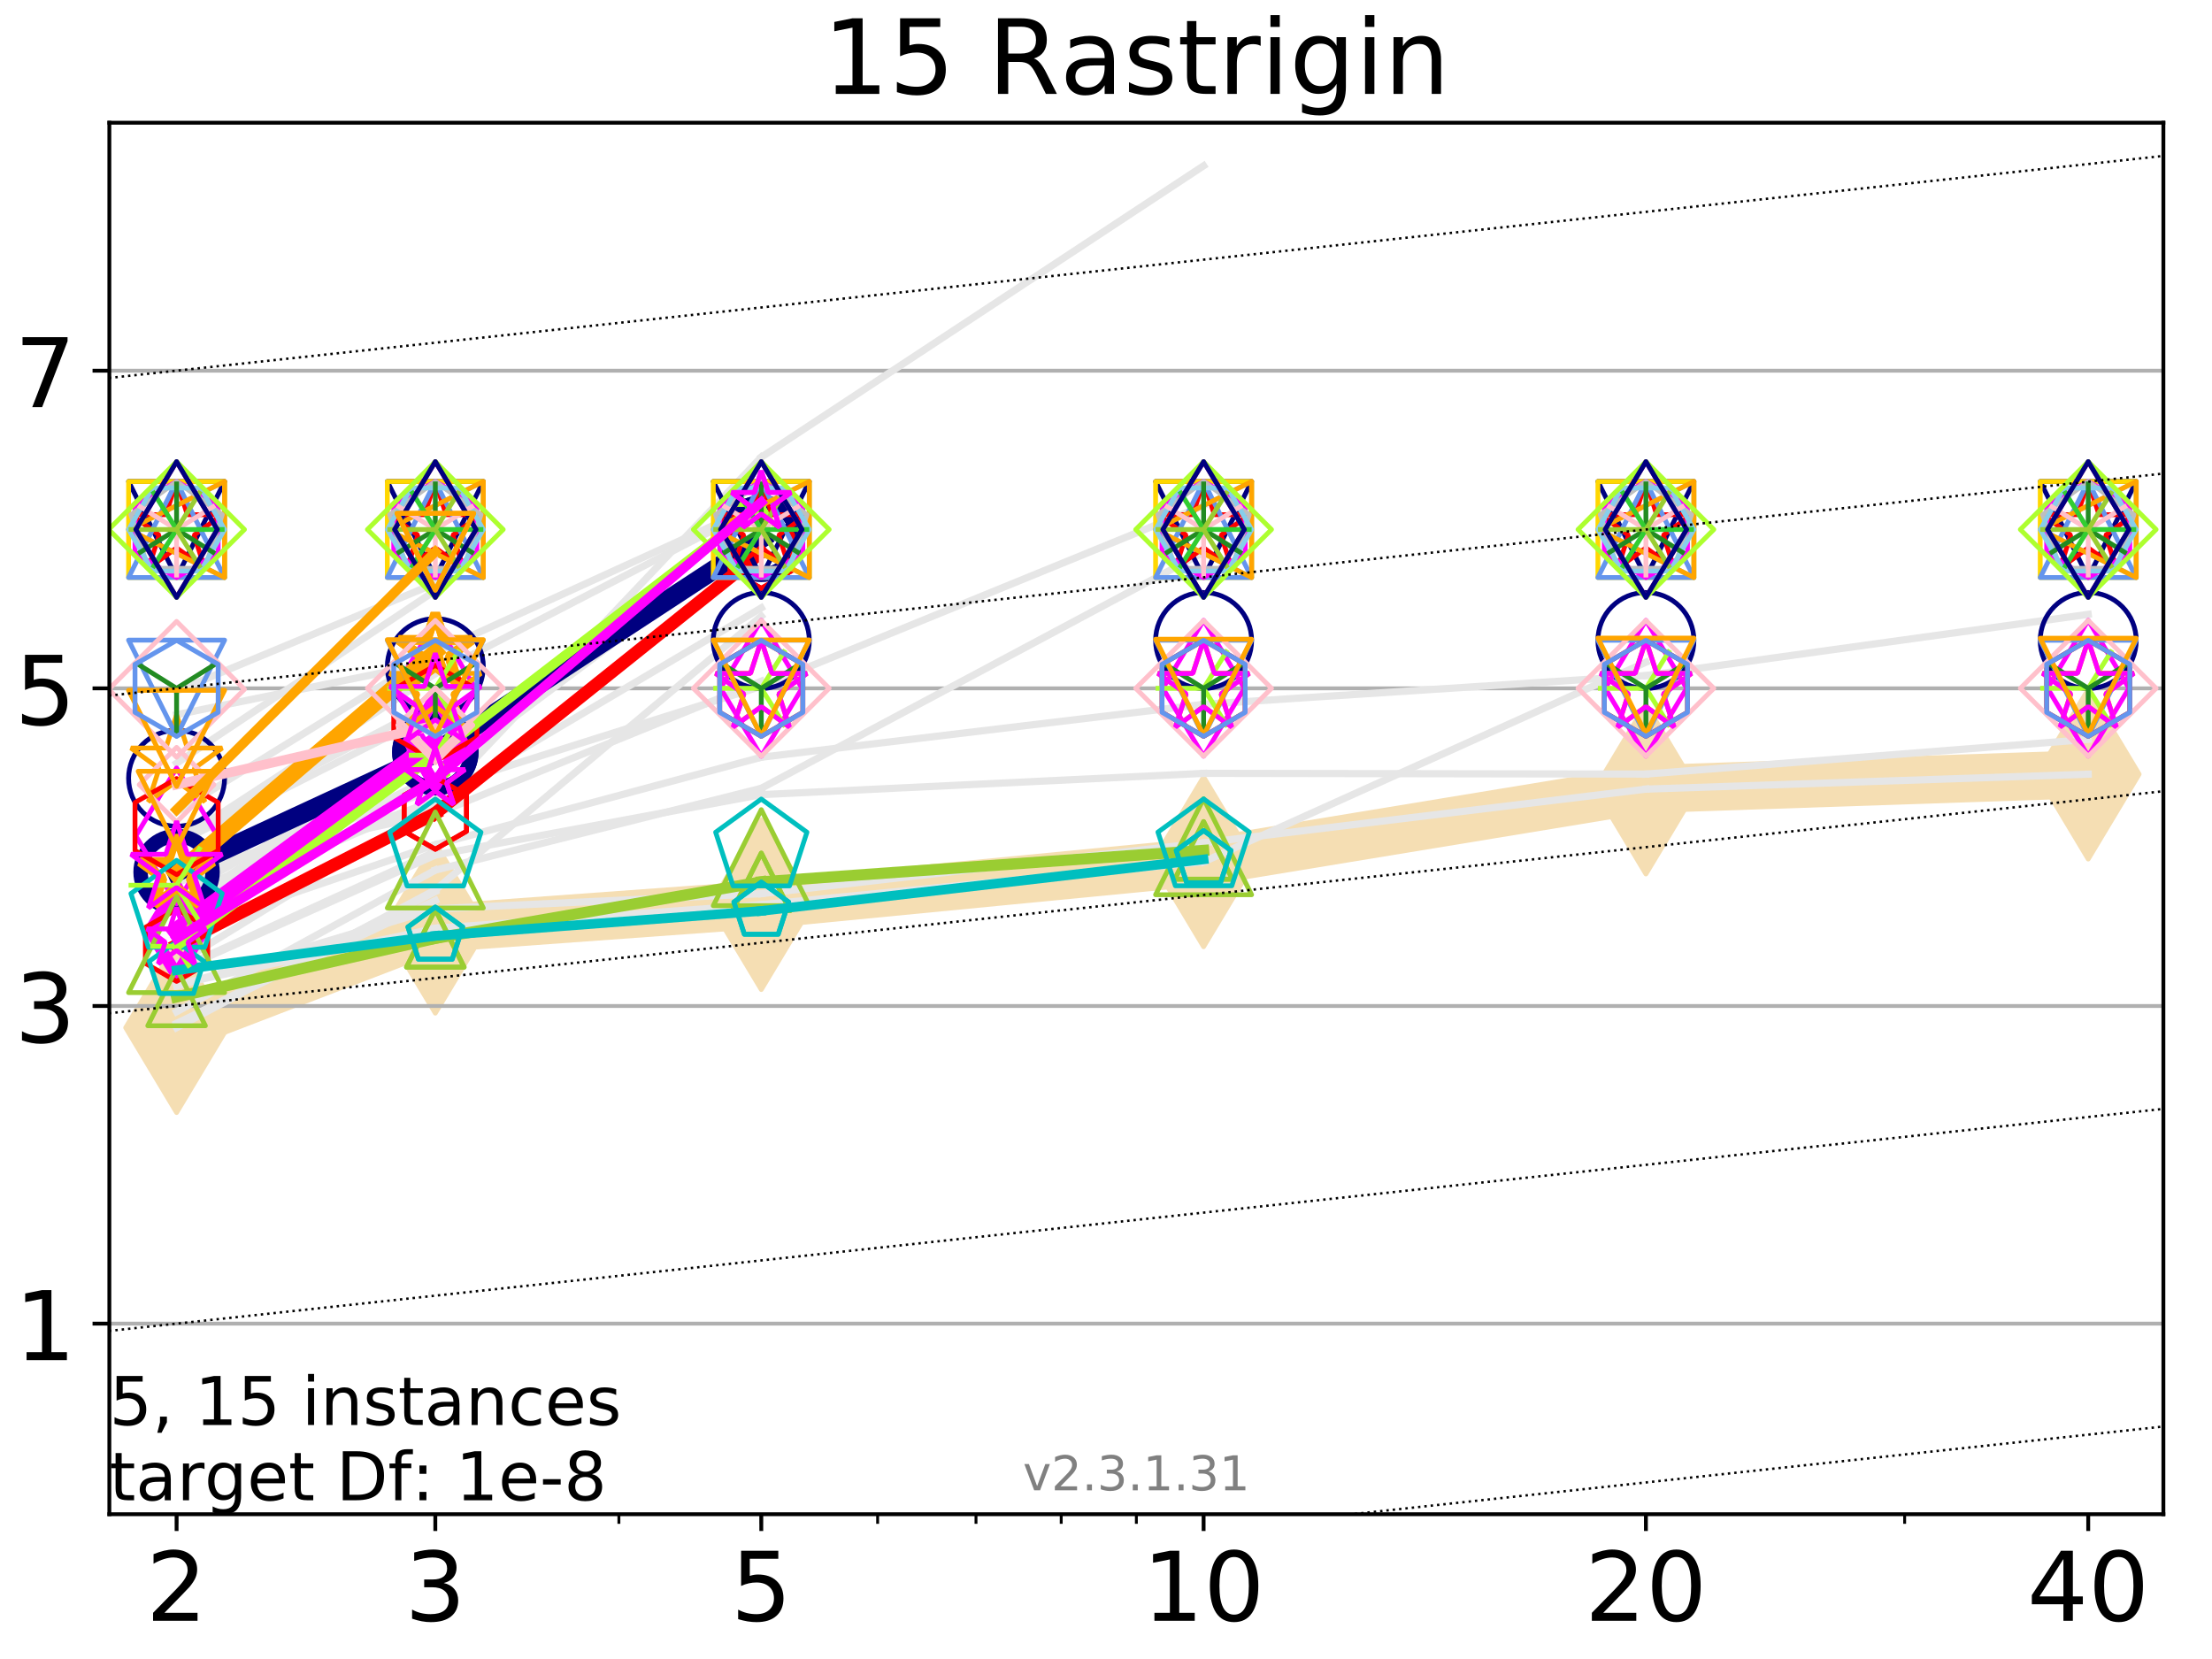 <?xml version="1.0" encoding="utf-8" standalone="no"?>
<!DOCTYPE svg PUBLIC "-//W3C//DTD SVG 1.1//EN"
  "http://www.w3.org/Graphics/SVG/1.1/DTD/svg11.dtd">
<!-- Created with matplotlib (https://matplotlib.org/) -->
<svg height="345.6pt" version="1.1" viewBox="0 0 460.8 345.6" width="460.8pt" xmlns="http://www.w3.org/2000/svg" xmlns:xlink="http://www.w3.org/1999/xlink">
 <defs>
  <style type="text/css">
*{stroke-linecap:butt;stroke-linejoin:round;}
  </style>
 </defs>
 <g id="figure_1">
  <g id="patch_1">
   <path d="M 0 345.6 
L 460.8 345.6 
L 460.8 0 
L 0 0 
z
" style="fill:#ffffff;"/>
  </g>
  <g id="axes_1">
   <g id="patch_2">
    <path d="M 22.78 315.44 
L 450.672 315.44 
L 450.672 25.56 
L 22.78 25.56 
z
" style="fill:#ffffff;"/>
   </g>
   <g id="line2d_1">
    <path clip-path="url(#p95e497a770)" d="M 36.786 214.086 
L 90.685 193.381 
L 158.59 188.464 
L 250.732 179.541 
L 342.873 164.389 
L 435.015 161.278 
" style="fill:none;stroke:#f5deb3;stroke-linecap:square;stroke-width:10;"/>
    <defs>
     <path d="M 0 17.678 
L 10.607 0 
L 0 -17.678 
L -10.607 0 
z
" id="me97a0abf7c" style="stroke:#f5deb3;stroke-linejoin:miter;"/>
    </defs>
    <g clip-path="url(#p95e497a770)">
     <use style="fill:#f5deb3;stroke:#f5deb3;stroke-linejoin:miter;" x="36.786" xlink:href="#me97a0abf7c" y="214.086"/>
     <use style="fill:#f5deb3;stroke:#f5deb3;stroke-linejoin:miter;" x="90.685" xlink:href="#me97a0abf7c" y="193.381"/>
     <use style="fill:#f5deb3;stroke:#f5deb3;stroke-linejoin:miter;" x="158.59" xlink:href="#me97a0abf7c" y="188.464"/>
     <use style="fill:#f5deb3;stroke:#f5deb3;stroke-linejoin:miter;" x="250.732" xlink:href="#me97a0abf7c" y="179.541"/>
     <use style="fill:#f5deb3;stroke:#f5deb3;stroke-linejoin:miter;" x="342.873" xlink:href="#me97a0abf7c" y="164.389"/>
     <use style="fill:#f5deb3;stroke:#f5deb3;stroke-linejoin:miter;" x="435.015" xlink:href="#me97a0abf7c" y="161.278"/>
    </g>
   </g>
   <g id="matplotlib.axis_1">
    <g id="xtick_1">
     <g id="line2d_2">
      <defs>
       <path d="M 0 0 
L 0 3.5 
" id="m50ea419c8e" style="stroke:#000000;stroke-width:0.8;"/>
      </defs>
      <g>
       <use style="stroke:#000000;stroke-width:0.8;" x="36.786" xlink:href="#m50ea419c8e" y="315.44"/>
      </g>
     </g>
     <g id="text_1">
      <!-- 2 -->
      <defs>
       <path d="M 19.188 8.297 
L 53.609 8.297 
L 53.609 0 
L 7.328 0 
L 7.328 8.297 
Q 12.938 14.109 22.625 23.891 
Q 32.328 33.688 34.812 36.531 
Q 39.547 41.844 41.422 45.531 
Q 43.312 49.219 43.312 52.781 
Q 43.312 58.594 39.234 62.25 
Q 35.156 65.922 28.609 65.922 
Q 23.969 65.922 18.812 64.312 
Q 13.672 62.703 7.812 59.422 
L 7.812 69.391 
Q 13.766 71.781 18.938 73 
Q 24.125 74.219 28.422 74.219 
Q 39.75 74.219 46.484 68.547 
Q 53.219 62.891 53.219 53.422 
Q 53.219 48.922 51.531 44.891 
Q 49.859 40.875 45.406 35.406 
Q 44.188 33.984 37.641 27.219 
Q 31.109 20.453 19.188 8.297 
z
" id="DejaVuSans-50"/>
      </defs>
      <g transform="translate(30.423 337.637)scale(0.2 -0.2)">
       <use xlink:href="#DejaVuSans-50"/>
      </g>
     </g>
    </g>
    <g id="xtick_2">
     <g id="line2d_3">
      <g>
       <use style="stroke:#000000;stroke-width:0.8;" x="90.685" xlink:href="#m50ea419c8e" y="315.44"/>
      </g>
     </g>
     <g id="text_2">
      <!-- 3 -->
      <defs>
       <path d="M 40.578 39.312 
Q 47.656 37.797 51.625 33 
Q 55.609 28.219 55.609 21.188 
Q 55.609 10.406 48.188 4.484 
Q 40.766 -1.422 27.094 -1.422 
Q 22.516 -1.422 17.656 -0.516 
Q 12.797 0.391 7.625 2.203 
L 7.625 11.719 
Q 11.719 9.328 16.594 8.109 
Q 21.484 6.891 26.812 6.891 
Q 36.078 6.891 40.938 10.547 
Q 45.797 14.203 45.797 21.188 
Q 45.797 27.641 41.281 31.266 
Q 36.766 34.906 28.719 34.906 
L 20.219 34.906 
L 20.219 43.016 
L 29.109 43.016 
Q 36.375 43.016 40.234 45.922 
Q 44.094 48.828 44.094 54.297 
Q 44.094 59.906 40.109 62.906 
Q 36.141 65.922 28.719 65.922 
Q 24.656 65.922 20.016 65.031 
Q 15.375 64.156 9.812 62.312 
L 9.812 71.094 
Q 15.438 72.656 20.344 73.438 
Q 25.25 74.219 29.594 74.219 
Q 40.828 74.219 47.359 69.109 
Q 53.906 64.016 53.906 55.328 
Q 53.906 49.266 50.438 45.094 
Q 46.969 40.922 40.578 39.312 
z
" id="DejaVuSans-51"/>
      </defs>
      <g transform="translate(84.323 337.637)scale(0.2 -0.2)">
       <use xlink:href="#DejaVuSans-51"/>
      </g>
     </g>
    </g>
    <g id="xtick_3">
     <g id="line2d_4">
      <g>
       <use style="stroke:#000000;stroke-width:0.8;" x="158.59" xlink:href="#m50ea419c8e" y="315.44"/>
      </g>
     </g>
     <g id="text_3">
      <!-- 5 -->
      <defs>
       <path d="M 10.797 72.906 
L 49.516 72.906 
L 49.516 64.594 
L 19.828 64.594 
L 19.828 46.734 
Q 21.969 47.469 24.109 47.828 
Q 26.266 48.188 28.422 48.188 
Q 40.625 48.188 47.75 41.5 
Q 54.891 34.812 54.891 23.391 
Q 54.891 11.625 47.562 5.094 
Q 40.234 -1.422 26.906 -1.422 
Q 22.312 -1.422 17.547 -0.641 
Q 12.797 0.141 7.719 1.703 
L 7.719 11.625 
Q 12.109 9.234 16.797 8.062 
Q 21.484 6.891 26.703 6.891 
Q 35.156 6.891 40.078 11.328 
Q 45.016 15.766 45.016 23.391 
Q 45.016 31 40.078 35.438 
Q 35.156 39.891 26.703 39.891 
Q 22.75 39.891 18.812 39.016 
Q 14.891 38.141 10.797 36.281 
z
" id="DejaVuSans-53"/>
      </defs>
      <g transform="translate(152.228 337.637)scale(0.2 -0.2)">
       <use xlink:href="#DejaVuSans-53"/>
      </g>
     </g>
    </g>
    <g id="xtick_4">
     <g id="line2d_5">
      <g>
       <use style="stroke:#000000;stroke-width:0.8;" x="250.732" xlink:href="#m50ea419c8e" y="315.44"/>
      </g>
     </g>
     <g id="text_4">
      <!-- 10 -->
      <defs>
       <path d="M 12.406 8.297 
L 28.516 8.297 
L 28.516 63.922 
L 10.984 60.406 
L 10.984 69.391 
L 28.422 72.906 
L 38.281 72.906 
L 38.281 8.297 
L 54.391 8.297 
L 54.391 0 
L 12.406 0 
z
" id="DejaVuSans-49"/>
       <path d="M 31.781 66.406 
Q 24.172 66.406 20.328 58.906 
Q 16.5 51.422 16.5 36.375 
Q 16.5 21.391 20.328 13.891 
Q 24.172 6.391 31.781 6.391 
Q 39.453 6.391 43.281 13.891 
Q 47.125 21.391 47.125 36.375 
Q 47.125 51.422 43.281 58.906 
Q 39.453 66.406 31.781 66.406 
z
M 31.781 74.219 
Q 44.047 74.219 50.516 64.516 
Q 56.984 54.828 56.984 36.375 
Q 56.984 17.969 50.516 8.266 
Q 44.047 -1.422 31.781 -1.422 
Q 19.531 -1.422 13.062 8.266 
Q 6.594 17.969 6.594 36.375 
Q 6.594 54.828 13.062 64.516 
Q 19.531 74.219 31.781 74.219 
z
" id="DejaVuSans-48"/>
      </defs>
      <g transform="translate(238.007 337.637)scale(0.2 -0.2)">
       <use xlink:href="#DejaVuSans-49"/>
       <use x="63.623" xlink:href="#DejaVuSans-48"/>
      </g>
     </g>
    </g>
    <g id="xtick_5">
     <g id="line2d_6">
      <g>
       <use style="stroke:#000000;stroke-width:0.8;" x="342.873" xlink:href="#m50ea419c8e" y="315.44"/>
      </g>
     </g>
     <g id="text_5">
      <!-- 20 -->
      <g transform="translate(330.148 337.637)scale(0.2 -0.2)">
       <use xlink:href="#DejaVuSans-50"/>
       <use x="63.623" xlink:href="#DejaVuSans-48"/>
      </g>
     </g>
    </g>
    <g id="xtick_6">
     <g id="line2d_7">
      <g>
       <use style="stroke:#000000;stroke-width:0.8;" x="435.015" xlink:href="#m50ea419c8e" y="315.44"/>
      </g>
     </g>
     <g id="text_6">
      <!-- 40 -->
      <defs>
       <path d="M 37.797 64.312 
L 12.891 25.391 
L 37.797 25.391 
z
M 35.203 72.906 
L 47.609 72.906 
L 47.609 25.391 
L 58.016 25.391 
L 58.016 17.188 
L 47.609 17.188 
L 47.609 0 
L 37.797 0 
L 37.797 17.188 
L 4.891 17.188 
L 4.891 26.703 
z
" id="DejaVuSans-52"/>
      </defs>
      <g transform="translate(422.29 337.637)scale(0.2 -0.2)">
       <use xlink:href="#DejaVuSans-52"/>
       <use x="63.623" xlink:href="#DejaVuSans-48"/>
      </g>
     </g>
    </g>
    <g id="xtick_7">
     <g id="line2d_8">
      <defs>
       <path d="M 0 0 
L 0 2 
" id="m9c83bbdf89" style="stroke:#000000;stroke-width:0.6;"/>
      </defs>
      <g>
       <use style="stroke:#000000;stroke-width:0.6;" x="36.786" xlink:href="#m9c83bbdf89" y="315.44"/>
      </g>
     </g>
    </g>
    <g id="xtick_8">
     <g id="line2d_9">
      <g>
       <use style="stroke:#000000;stroke-width:0.6;" x="90.685" xlink:href="#m9c83bbdf89" y="315.44"/>
      </g>
     </g>
    </g>
    <g id="xtick_9">
     <g id="line2d_10">
      <g>
       <use style="stroke:#000000;stroke-width:0.6;" x="128.927" xlink:href="#m9c83bbdf89" y="315.44"/>
      </g>
     </g>
    </g>
    <g id="xtick_10">
     <g id="line2d_11">
      <g>
       <use style="stroke:#000000;stroke-width:0.6;" x="158.59" xlink:href="#m9c83bbdf89" y="315.44"/>
      </g>
     </g>
    </g>
    <g id="xtick_11">
     <g id="line2d_12">
      <g>
       <use style="stroke:#000000;stroke-width:0.6;" x="182.827" xlink:href="#m9c83bbdf89" y="315.44"/>
      </g>
     </g>
    </g>
    <g id="xtick_12">
     <g id="line2d_13">
      <g>
       <use style="stroke:#000000;stroke-width:0.6;" x="203.318" xlink:href="#m9c83bbdf89" y="315.44"/>
      </g>
     </g>
    </g>
    <g id="xtick_13">
     <g id="line2d_14">
      <g>
       <use style="stroke:#000000;stroke-width:0.6;" x="221.069" xlink:href="#m9c83bbdf89" y="315.44"/>
      </g>
     </g>
    </g>
    <g id="xtick_14">
     <g id="line2d_15">
      <g>
       <use style="stroke:#000000;stroke-width:0.6;" x="236.726" xlink:href="#m9c83bbdf89" y="315.44"/>
      </g>
     </g>
    </g>
    <g id="xtick_15">
     <g id="line2d_16">
      <g>
       <use style="stroke:#000000;stroke-width:0.6;" x="342.873" xlink:href="#m9c83bbdf89" y="315.44"/>
      </g>
     </g>
    </g>
    <g id="xtick_16">
     <g id="line2d_17">
      <g>
       <use style="stroke:#000000;stroke-width:0.6;" x="396.773" xlink:href="#m9c83bbdf89" y="315.44"/>
      </g>
     </g>
    </g>
    <g id="xtick_17">
     <g id="line2d_18">
      <g>
       <use style="stroke:#000000;stroke-width:0.6;" x="435.015" xlink:href="#m9c83bbdf89" y="315.44"/>
      </g>
     </g>
    </g>
   </g>
   <g id="matplotlib.axis_2">
    <g id="ytick_1">
     <g id="line2d_19">
      <path clip-path="url(#p95e497a770)" d="M 22.78 275.736 
L 450.672 275.736 
" style="fill:none;stroke:#b0b0b0;stroke-linecap:square;stroke-width:0.8;"/>
     </g>
     <g id="line2d_20">
      <defs>
       <path d="M 0 0 
L -3.5 0 
" id="mc7cc19d50a" style="stroke:#000000;stroke-width:0.8;"/>
      </defs>
      <g>
       <use style="stroke:#000000;stroke-width:0.8;" x="22.78" xlink:href="#mc7cc19d50a" y="275.736"/>
      </g>
     </g>
     <g id="text_7">
      <!-- 1 -->
      <g transform="translate(3.055 283.335)scale(0.2 -0.2)">
       <use xlink:href="#DejaVuSans-49"/>
      </g>
     </g>
    </g>
    <g id="ytick_2">
     <g id="line2d_21">
      <path clip-path="url(#p95e497a770)" d="M 22.78 209.564 
L 450.672 209.564 
" style="fill:none;stroke:#b0b0b0;stroke-linecap:square;stroke-width:0.8;"/>
     </g>
     <g id="line2d_22">
      <g>
       <use style="stroke:#000000;stroke-width:0.8;" x="22.78" xlink:href="#mc7cc19d50a" y="209.564"/>
      </g>
     </g>
     <g id="text_8">
      <!-- 3 -->
      <g transform="translate(3.055 217.162)scale(0.2 -0.2)">
       <use xlink:href="#DejaVuSans-51"/>
      </g>
     </g>
    </g>
    <g id="ytick_3">
     <g id="line2d_23">
      <path clip-path="url(#p95e497a770)" d="M 22.78 143.391 
L 450.672 143.391 
" style="fill:none;stroke:#b0b0b0;stroke-linecap:square;stroke-width:0.8;"/>
     </g>
     <g id="line2d_24">
      <g>
       <use style="stroke:#000000;stroke-width:0.8;" x="22.78" xlink:href="#mc7cc19d50a" y="143.391"/>
      </g>
     </g>
     <g id="text_9">
      <!-- 5 -->
      <g transform="translate(3.055 150.99)scale(0.2 -0.2)">
       <use xlink:href="#DejaVuSans-53"/>
      </g>
     </g>
    </g>
    <g id="ytick_4">
     <g id="line2d_25">
      <path clip-path="url(#p95e497a770)" d="M 22.78 77.219 
L 450.672 77.219 
" style="fill:none;stroke:#b0b0b0;stroke-linecap:square;stroke-width:0.8;"/>
     </g>
     <g id="line2d_26">
      <g>
       <use style="stroke:#000000;stroke-width:0.8;" x="22.78" xlink:href="#mc7cc19d50a" y="77.219"/>
      </g>
     </g>
     <g id="text_10">
      <!-- 7 -->
      <defs>
       <path d="M 8.203 72.906 
L 55.078 72.906 
L 55.078 68.703 
L 28.609 0 
L 18.312 0 
L 43.219 64.594 
L 8.203 64.594 
z
" id="DejaVuSans-55"/>
      </defs>
      <g transform="translate(3.055 84.817)scale(0.2 -0.2)">
       <use xlink:href="#DejaVuSans-55"/>
      </g>
     </g>
    </g>
   </g>
   <g id="line2d_27">
    <path clip-path="url(#p95e497a770)" d="M 36.786 180.996 
L 90.685 169.583 
" style="fill:none;stroke:#e6e6e6;stroke-linecap:square;stroke-width:1.5;"/>
   </g>
   <g id="line2d_28">
    <path clip-path="url(#p95e497a770)" d="M 90.685 169.583 
L 158.59 141.903 
" style="fill:none;stroke:#e6e6e6;stroke-linecap:square;stroke-width:1.5;"/>
   </g>
   <g id="line2d_29">
    <path clip-path="url(#p95e497a770)" d="M 158.59 141.903 
" style="fill:none;stroke:#e6e6e6;stroke-linecap:square;stroke-width:1.5;"/>
   </g>
   <g id="line2d_30"/>
   <g id="line2d_31"/>
   <g id="line2d_32">
    <path clip-path="url(#p95e497a770)" d="M 36.786 202.235 
L 90.685 178.123 
" style="fill:none;stroke:#e6e6e6;stroke-linecap:square;stroke-width:1.5;"/>
   </g>
   <g id="line2d_33">
    <path clip-path="url(#p95e497a770)" d="M 90.685 178.123 
L 158.59 165.534 
" style="fill:none;stroke:#e6e6e6;stroke-linecap:square;stroke-width:1.5;"/>
   </g>
   <g id="line2d_34">
    <path clip-path="url(#p95e497a770)" d="M 158.59 165.534 
L 250.732 161.103 
" style="fill:none;stroke:#e6e6e6;stroke-linecap:square;stroke-width:1.5;"/>
   </g>
   <g id="line2d_35">
    <path clip-path="url(#p95e497a770)" d="M 250.732 161.103 
L 342.873 161.252 
" style="fill:none;stroke:#e6e6e6;stroke-linecap:square;stroke-width:1.5;"/>
   </g>
   <g id="line2d_36">
    <path clip-path="url(#p95e497a770)" d="M 342.873 161.252 
L 435.015 154.024 
" style="fill:none;stroke:#e6e6e6;stroke-linecap:square;stroke-width:1.5;"/>
   </g>
   <g id="line2d_37">
    <path clip-path="url(#p95e497a770)" d="M 435.015 154.024 
" style="fill:none;stroke:#e6e6e6;stroke-linecap:square;stroke-width:1.5;"/>
   </g>
   <g id="line2d_38"/>
   <g id="line2d_39"/>
   <g id="line2d_40"/>
   <g id="line2d_41"/>
   <g id="line2d_42">
    <path clip-path="url(#p95e497a770)" d="M 36.786 189.288 
L 90.685 154.626 
" style="fill:none;stroke:#e6e6e6;stroke-linecap:square;stroke-width:1.5;"/>
   </g>
   <g id="line2d_43">
    <path clip-path="url(#p95e497a770)" d="M 90.685 154.626 
" style="fill:none;stroke:#e6e6e6;stroke-linecap:square;stroke-width:1.5;"/>
   </g>
   <g id="line2d_44"/>
   <g id="line2d_45"/>
   <g id="line2d_46">
    <path clip-path="url(#p95e497a770)" d="M 36.786 205.435 
L 90.685 189.323 
" style="fill:none;stroke:#e6e6e6;stroke-linecap:square;stroke-width:1.5;"/>
   </g>
   <g id="line2d_47">
    <path clip-path="url(#p95e497a770)" d="M 90.685 189.323 
L 158.59 186.166 
" style="fill:none;stroke:#e6e6e6;stroke-linecap:square;stroke-width:1.5;"/>
   </g>
   <g id="line2d_48">
    <path clip-path="url(#p95e497a770)" d="M 158.59 186.166 
L 250.732 175.567 
" style="fill:none;stroke:#e6e6e6;stroke-linecap:square;stroke-width:1.5;"/>
   </g>
   <g id="line2d_49">
    <path clip-path="url(#p95e497a770)" d="M 250.732 175.567 
L 342.873 164.389 
" style="fill:none;stroke:#e6e6e6;stroke-linecap:square;stroke-width:1.5;"/>
   </g>
   <g id="line2d_50">
    <path clip-path="url(#p95e497a770)" d="M 342.873 164.389 
L 435.015 161.278 
" style="fill:none;stroke:#e6e6e6;stroke-linecap:square;stroke-width:1.5;"/>
   </g>
   <g id="line2d_51">
    <path clip-path="url(#p95e497a770)" d="M 435.015 161.278 
" style="fill:none;stroke:#e6e6e6;stroke-linecap:square;stroke-width:1.5;"/>
   </g>
   <g id="line2d_52"/>
   <g id="line2d_53"/>
   <g id="line2d_54">
    <path clip-path="url(#p95e497a770)" d="M 36.786 189.542 
L 90.685 166.565 
" style="fill:none;stroke:#e6e6e6;stroke-linecap:square;stroke-width:1.5;"/>
   </g>
   <g id="line2d_55">
    <path clip-path="url(#p95e497a770)" d="M 90.685 166.565 
" style="fill:none;stroke:#e6e6e6;stroke-linecap:square;stroke-width:1.5;"/>
   </g>
   <g id="line2d_56"/>
   <g id="line2d_57"/>
   <g id="line2d_58">
    <path clip-path="url(#p95e497a770)" d="M 36.786 179.395 
" style="fill:none;stroke:#e6e6e6;stroke-linecap:square;stroke-width:1.5;"/>
   </g>
   <g id="line2d_59"/>
   <g id="line2d_60"/>
   <g id="line2d_61">
    <path clip-path="url(#p95e497a770)" d="M 36.786 158.998 
L 90.685 123.023 
" style="fill:none;stroke:#e6e6e6;stroke-linecap:square;stroke-width:1.5;"/>
   </g>
   <g id="line2d_62">
    <path clip-path="url(#p95e497a770)" d="M 90.685 123.023 
" style="fill:none;stroke:#e6e6e6;stroke-linecap:square;stroke-width:1.5;"/>
   </g>
   <g id="line2d_63"/>
   <g id="line2d_64"/>
   <g id="line2d_65">
    <path clip-path="url(#p95e497a770)" d="M 36.786 187.826 
" style="fill:none;stroke:#e6e6e6;stroke-linecap:square;stroke-width:1.5;"/>
   </g>
   <g id="line2d_66"/>
   <g id="line2d_67"/>
   <g id="line2d_68">
    <path clip-path="url(#p95e497a770)" d="M 36.786 213.362 
L 90.685 185.74 
" style="fill:none;stroke:#e6e6e6;stroke-linecap:square;stroke-width:1.5;"/>
   </g>
   <g id="line2d_69">
    <path clip-path="url(#p95e497a770)" d="M 90.685 185.74 
" style="fill:none;stroke:#e6e6e6;stroke-linecap:square;stroke-width:1.5;"/>
   </g>
   <g id="line2d_70"/>
   <g id="line2d_71"/>
   <g id="line2d_72">
    <path clip-path="url(#p95e497a770)" d="M 36.786 183.885 
L 90.685 164.379 
" style="fill:none;stroke:#e6e6e6;stroke-linecap:square;stroke-width:1.5;"/>
   </g>
   <g id="line2d_73">
    <path clip-path="url(#p95e497a770)" d="M 90.685 164.379 
L 158.59 142.966 
" style="fill:none;stroke:#e6e6e6;stroke-linecap:square;stroke-width:1.5;"/>
   </g>
   <g id="line2d_74">
    <path clip-path="url(#p95e497a770)" d="M 158.59 142.966 
L 250.732 105.291 
" style="fill:none;stroke:#e6e6e6;stroke-linecap:square;stroke-width:1.5;"/>
   </g>
   <g id="line2d_75">
    <path clip-path="url(#p95e497a770)" d="M 250.732 105.291 
" style="fill:none;stroke:#e6e6e6;stroke-linecap:square;stroke-width:1.5;"/>
   </g>
   <g id="line2d_76"/>
   <g id="line2d_77"/>
   <g id="line2d_78">
    <path clip-path="url(#p95e497a770)" d="M 36.786 200.847 
L 90.685 167.712 
" style="fill:none;stroke:#e6e6e6;stroke-linecap:square;stroke-width:1.5;"/>
   </g>
   <g id="line2d_79">
    <path clip-path="url(#p95e497a770)" d="M 90.685 167.712 
" style="fill:none;stroke:#e6e6e6;stroke-linecap:square;stroke-width:1.5;"/>
   </g>
   <g id="line2d_80"/>
   <g id="line2d_81"/>
   <g id="line2d_82">
    <path clip-path="url(#p95e497a770)" d="M 36.786 174.625 
L 90.685 146.301 
" style="fill:none;stroke:#e6e6e6;stroke-linecap:square;stroke-width:1.5;"/>
   </g>
   <g id="line2d_83">
    <path clip-path="url(#p95e497a770)" d="M 90.685 146.301 
" style="fill:none;stroke:#e6e6e6;stroke-linecap:square;stroke-width:1.5;"/>
   </g>
   <g id="line2d_84"/>
   <g id="line2d_85"/>
   <g id="line2d_86">
    <path clip-path="url(#p95e497a770)" d="M 36.786 143.959 
L 90.685 121.533 
" style="fill:none;stroke:#e6e6e6;stroke-linecap:square;stroke-width:1.5;"/>
   </g>
   <g id="line2d_87">
    <path clip-path="url(#p95e497a770)" d="M 90.685 121.533 
" style="fill:none;stroke:#e6e6e6;stroke-linecap:square;stroke-width:1.5;"/>
   </g>
   <g id="line2d_88"/>
   <g id="line2d_89"/>
   <g id="line2d_90">
    <path clip-path="url(#p95e497a770)" d="M 36.786 196.338 
L 90.685 169.06 
" style="fill:none;stroke:#e6e6e6;stroke-linecap:square;stroke-width:1.5;"/>
   </g>
   <g id="line2d_91">
    <path clip-path="url(#p95e497a770)" d="M 90.685 169.06 
" style="fill:none;stroke:#e6e6e6;stroke-linecap:square;stroke-width:1.5;"/>
   </g>
   <g id="line2d_92"/>
   <g id="line2d_93"/>
   <g id="line2d_94">
    <path clip-path="url(#p95e497a770)" d="M 36.786 205.124 
L 90.685 193.38 
" style="fill:none;stroke:#e6e6e6;stroke-linecap:square;stroke-width:1.5;"/>
   </g>
   <g id="line2d_95">
    <path clip-path="url(#p95e497a770)" d="M 90.685 193.38 
L 158.59 188.464 
" style="fill:none;stroke:#e6e6e6;stroke-linecap:square;stroke-width:1.5;"/>
   </g>
   <g id="line2d_96">
    <path clip-path="url(#p95e497a770)" d="M 158.59 188.464 
L 250.732 179.541 
" style="fill:none;stroke:#e6e6e6;stroke-linecap:square;stroke-width:1.5;"/>
   </g>
   <g id="line2d_97">
    <path clip-path="url(#p95e497a770)" d="M 250.732 179.541 
L 342.873 137.958 
" style="fill:none;stroke:#e6e6e6;stroke-linecap:square;stroke-width:1.5;"/>
   </g>
   <g id="line2d_98">
    <path clip-path="url(#p95e497a770)" d="M 342.873 137.958 
" style="fill:none;stroke:#e6e6e6;stroke-linecap:square;stroke-width:1.5;"/>
   </g>
   <g id="line2d_99"/>
   <g id="line2d_100"/>
   <g id="line2d_101">
    <path clip-path="url(#p95e497a770)" d="M 90.685 155.48 
" style="fill:none;stroke:#e6e6e6;stroke-linecap:square;stroke-width:1.5;"/>
   </g>
   <g id="line2d_102"/>
   <g id="line2d_103"/>
   <g id="line2d_104">
    <path clip-path="url(#p95e497a770)" d="M 36.786 148.885 
L 90.685 137.886 
" style="fill:none;stroke:#e6e6e6;stroke-linecap:square;stroke-width:1.5;"/>
   </g>
   <g id="line2d_105">
    <path clip-path="url(#p95e497a770)" d="M 90.685 137.886 
" style="fill:none;stroke:#e6e6e6;stroke-linecap:square;stroke-width:1.5;"/>
   </g>
   <g id="line2d_106"/>
   <g id="line2d_107"/>
   <g id="line2d_108">
    <path clip-path="url(#p95e497a770)" d="M 36.786 210.761 
L 90.685 181.258 
" style="fill:none;stroke:#e6e6e6;stroke-linecap:square;stroke-width:1.5;"/>
   </g>
   <g id="line2d_109">
    <path clip-path="url(#p95e497a770)" d="M 90.685 181.258 
L 158.59 164.214 
" style="fill:none;stroke:#e6e6e6;stroke-linecap:square;stroke-width:1.5;"/>
   </g>
   <g id="line2d_110">
    <path clip-path="url(#p95e497a770)" d="M 158.59 164.214 
L 250.732 115.052 
" style="fill:none;stroke:#e6e6e6;stroke-linecap:square;stroke-width:1.5;"/>
   </g>
   <g id="line2d_111">
    <path clip-path="url(#p95e497a770)" d="M 250.732 115.052 
" style="fill:none;stroke:#e6e6e6;stroke-linecap:square;stroke-width:1.5;"/>
   </g>
   <g id="line2d_112"/>
   <g id="line2d_113"/>
   <g id="line2d_114">
    <path clip-path="url(#p95e497a770)" d="M 36.786 213.18 
L 90.685 187.592 
" style="fill:none;stroke:#e6e6e6;stroke-linecap:square;stroke-width:1.5;"/>
   </g>
   <g id="line2d_115">
    <path clip-path="url(#p95e497a770)" d="M 90.685 187.592 
" style="fill:none;stroke:#e6e6e6;stroke-linecap:square;stroke-width:1.5;"/>
   </g>
   <g id="line2d_116"/>
   <g id="line2d_117"/>
   <g id="line2d_118">
    <path clip-path="url(#p95e497a770)" d="M 36.786 214.083 
L 90.685 185.379 
" style="fill:none;stroke:#e6e6e6;stroke-linecap:square;stroke-width:1.5;"/>
   </g>
   <g id="line2d_119">
    <path clip-path="url(#p95e497a770)" d="M 90.685 185.379 
L 158.59 128.362 
" style="fill:none;stroke:#e6e6e6;stroke-linecap:square;stroke-width:1.5;"/>
   </g>
   <g id="line2d_120">
    <path clip-path="url(#p95e497a770)" d="M 158.59 128.362 
" style="fill:none;stroke:#e6e6e6;stroke-linecap:square;stroke-width:1.5;"/>
   </g>
   <g id="line2d_121"/>
   <g id="line2d_122"/>
   <g id="line2d_123">
    <path clip-path="url(#p95e497a770)" d="M 36.786 186.337 
L 90.685 166.774 
" style="fill:none;stroke:#e6e6e6;stroke-linecap:square;stroke-width:1.5;"/>
   </g>
   <g id="line2d_124">
    <path clip-path="url(#p95e497a770)" d="M 90.685 166.774 
L 158.59 126.627 
" style="fill:none;stroke:#e6e6e6;stroke-linecap:square;stroke-width:1.5;"/>
   </g>
   <g id="line2d_125">
    <path clip-path="url(#p95e497a770)" d="M 158.59 126.627 
" style="fill:none;stroke:#e6e6e6;stroke-linecap:square;stroke-width:1.5;"/>
   </g>
   <g id="line2d_126"/>
   <g id="line2d_127"/>
   <g id="line2d_128">
    <path clip-path="url(#p95e497a770)" d="M 36.786 202.019 
L 90.685 177.395 
" style="fill:none;stroke:#e6e6e6;stroke-linecap:square;stroke-width:1.5;"/>
   </g>
   <g id="line2d_129">
    <path clip-path="url(#p95e497a770)" d="M 90.685 177.395 
" style="fill:none;stroke:#e6e6e6;stroke-linecap:square;stroke-width:1.5;"/>
   </g>
   <g id="line2d_130"/>
   <g id="line2d_131"/>
   <g id="line2d_132">
    <path clip-path="url(#p95e497a770)" d="M 36.786 188.181 
L 90.685 161.676 
" style="fill:none;stroke:#e6e6e6;stroke-linecap:square;stroke-width:1.5;"/>
   </g>
   <g id="line2d_133">
    <path clip-path="url(#p95e497a770)" d="M 90.685 161.676 
L 158.59 111.024 
" style="fill:none;stroke:#e6e6e6;stroke-linecap:square;stroke-width:1.5;"/>
   </g>
   <g id="line2d_134">
    <path clip-path="url(#p95e497a770)" d="M 158.59 111.024 
" style="fill:none;stroke:#e6e6e6;stroke-linecap:square;stroke-width:1.5;"/>
   </g>
   <g id="line2d_135"/>
   <g id="line2d_136"/>
   <g id="line2d_137">
    <path clip-path="url(#p95e497a770)" d="M 36.786 169.132 
L 90.685 135.873 
" style="fill:none;stroke:#e6e6e6;stroke-linecap:square;stroke-width:1.5;"/>
   </g>
   <g id="line2d_138">
    <path clip-path="url(#p95e497a770)" d="M 90.685 135.873 
L 158.59 104.885 
" style="fill:none;stroke:#e6e6e6;stroke-linecap:square;stroke-width:1.5;"/>
   </g>
   <g id="line2d_139">
    <path clip-path="url(#p95e497a770)" d="M 158.59 104.885 
" style="fill:none;stroke:#e6e6e6;stroke-linecap:square;stroke-width:1.5;"/>
   </g>
   <g id="line2d_140"/>
   <g id="line2d_141"/>
   <g id="line2d_142">
    <path clip-path="url(#p95e497a770)" d="M 36.786 175.727 
L 90.685 148.464 
" style="fill:none;stroke:#e6e6e6;stroke-linecap:square;stroke-width:1.5;"/>
   </g>
   <g id="line2d_143">
    <path clip-path="url(#p95e497a770)" d="M 90.685 148.464 
" style="fill:none;stroke:#e6e6e6;stroke-linecap:square;stroke-width:1.5;"/>
   </g>
   <g id="line2d_144"/>
   <g id="line2d_145"/>
   <g id="line2d_146">
    <path clip-path="url(#p95e497a770)" d="M 36.786 175.484 
L 90.685 140.341 
" style="fill:none;stroke:#e6e6e6;stroke-linecap:square;stroke-width:1.5;"/>
   </g>
   <g id="line2d_147">
    <path clip-path="url(#p95e497a770)" d="M 90.685 140.341 
L 158.59 105.248 
" style="fill:none;stroke:#e6e6e6;stroke-linecap:square;stroke-width:1.5;"/>
   </g>
   <g id="line2d_148">
    <path clip-path="url(#p95e497a770)" d="M 158.59 105.248 
" style="fill:none;stroke:#e6e6e6;stroke-linecap:square;stroke-width:1.5;"/>
   </g>
   <g id="line2d_149"/>
   <g id="line2d_150"/>
   <g id="line2d_151"/>
   <g id="line2d_152"/>
   <g id="line2d_153">
    <path clip-path="url(#p95e497a770)" d="M 36.786 186.573 
L 90.685 156.359 
" style="fill:none;stroke:#e6e6e6;stroke-linecap:square;stroke-width:1.5;"/>
   </g>
   <g id="line2d_154">
    <path clip-path="url(#p95e497a770)" d="M 90.685 156.359 
" style="fill:none;stroke:#e6e6e6;stroke-linecap:square;stroke-width:1.5;"/>
   </g>
   <g id="line2d_155"/>
   <g id="line2d_156"/>
   <g id="line2d_157">
    <path clip-path="url(#p95e497a770)" d="M 36.786 188.208 
L 90.685 166.821 
" style="fill:none;stroke:#e6e6e6;stroke-linecap:square;stroke-width:1.5;"/>
   </g>
   <g id="line2d_158">
    <path clip-path="url(#p95e497a770)" d="M 90.685 166.821 
L 158.59 95.235 
" style="fill:none;stroke:#e6e6e6;stroke-linecap:square;stroke-width:1.5;"/>
   </g>
   <g id="line2d_159">
    <path clip-path="url(#p95e497a770)" d="M 158.59 95.235 
L 250.732 34.537 
" style="fill:none;stroke:#e6e6e6;stroke-linecap:square;stroke-width:1.5;"/>
   </g>
   <g id="line2d_160">
    <path clip-path="url(#p95e497a770)" d="M 250.732 34.537 
" style="fill:none;stroke:#e6e6e6;stroke-linecap:square;stroke-width:1.5;"/>
   </g>
   <g id="line2d_161"/>
   <g id="line2d_162"/>
   <g id="line2d_163">
    <path clip-path="url(#p95e497a770)" d="M 36.786 194.365 
L 90.685 175.973 
" style="fill:none;stroke:#e6e6e6;stroke-linecap:square;stroke-width:1.5;"/>
   </g>
   <g id="line2d_164">
    <path clip-path="url(#p95e497a770)" d="M 90.685 175.973 
L 158.59 157.745 
" style="fill:none;stroke:#e6e6e6;stroke-linecap:square;stroke-width:1.5;"/>
   </g>
   <g id="line2d_165">
    <path clip-path="url(#p95e497a770)" d="M 158.59 157.745 
L 250.732 146.717 
" style="fill:none;stroke:#e6e6e6;stroke-linecap:square;stroke-width:1.5;"/>
   </g>
   <g id="line2d_166">
    <path clip-path="url(#p95e497a770)" d="M 250.732 146.717 
L 342.873 140.729 
" style="fill:none;stroke:#e6e6e6;stroke-linecap:square;stroke-width:1.5;"/>
   </g>
   <g id="line2d_167">
    <path clip-path="url(#p95e497a770)" d="M 342.873 140.729 
L 435.015 127.981 
" style="fill:none;stroke:#e6e6e6;stroke-linecap:square;stroke-width:1.5;"/>
   </g>
   <g id="line2d_168">
    <path clip-path="url(#p95e497a770)" d="M 435.015 127.981 
" style="fill:none;stroke:#e6e6e6;stroke-linecap:square;stroke-width:1.5;"/>
   </g>
   <g id="line2d_169"/>
   <g id="line2d_170"/>
   <g id="line2d_171">
    <path clip-path="url(#p95e497a770)" d="M 36.786 181.66 
L 90.685 156.692 
" style="fill:none;stroke:#000080;stroke-linecap:square;stroke-width:4;"/>
    <defs>
     <path d="M 0 7.5 
C 1.989 7.5 3.897 6.71 5.303 5.303 
C 6.71 3.897 7.5 1.989 7.5 0 
C 7.5 -1.989 6.71 -3.897 5.303 -5.303 
C 3.897 -6.71 1.989 -7.5 0 -7.5 
C -1.989 -7.5 -3.897 -6.71 -5.303 -5.303 
C -6.71 -3.897 -7.5 -1.989 -7.5 0 
C -7.5 1.989 -6.71 3.897 -5.303 5.303 
C -3.897 6.71 -1.989 7.5 0 7.5 
z
" id="mde8afaa735" style="stroke:#000080;stroke-width:3;"/>
    </defs>
    <g clip-path="url(#p95e497a770)">
     <use style="fill-opacity:0;stroke:#000080;stroke-width:3;" x="36.786" xlink:href="#mde8afaa735" y="181.66"/>
     <use style="fill-opacity:0;stroke:#000080;stroke-width:3;" x="90.685" xlink:href="#mde8afaa735" y="156.692"/>
    </g>
   </g>
   <g id="line2d_172">
    <path clip-path="url(#p95e497a770)" d="M 90.685 156.692 
L 158.59 112.209 
" style="fill:none;stroke:#000080;stroke-linecap:square;stroke-width:4;"/>
    <g clip-path="url(#p95e497a770)">
     <use style="fill-opacity:0;stroke:#000080;stroke-width:3;" x="90.685" xlink:href="#mde8afaa735" y="156.692"/>
     <use style="fill-opacity:0;stroke:#000080;stroke-width:3;" x="158.59" xlink:href="#mde8afaa735" y="112.209"/>
    </g>
   </g>
   <g id="line2d_173">
    <path clip-path="url(#p95e497a770)" d="M 158.59 112.209 
" style="fill:none;stroke:#000080;stroke-linecap:square;stroke-width:4;"/>
    <g clip-path="url(#p95e497a770)">
     <use style="fill-opacity:0;stroke:#000080;stroke-width:3;" x="158.59" xlink:href="#mde8afaa735" y="112.209"/>
    </g>
   </g>
   <g id="line2d_174"/>
   <g id="line2d_175">
    <defs>
     <path d="M 0 10 
C 2.652 10 5.196 8.946 7.071 7.071 
C 8.946 5.196 10 2.652 10 0 
C 10 -2.652 8.946 -5.196 7.071 -7.071 
C 5.196 -8.946 2.652 -10 0 -10 
C -2.652 -10 -5.196 -8.946 -7.071 -7.071 
C -8.946 -5.196 -10 -2.652 -10 0 
C -10 2.652 -8.946 5.196 -7.071 7.071 
C -5.196 8.946 -2.652 10 0 10 
z
" id="ma737092df3" style="stroke:#000080;"/>
    </defs>
    <g clip-path="url(#p95e497a770)">
     <use style="fill-opacity:0;stroke:#000080;" x="36.786" xlink:href="#ma737092df3" y="162.126"/>
     <use style="fill-opacity:0;stroke:#000080;" x="90.685" xlink:href="#ma737092df3" y="138.869"/>
     <use style="fill-opacity:0;stroke:#000080;" x="158.59" xlink:href="#ma737092df3" y="133.423"/>
     <use style="fill-opacity:0;stroke:#000080;" x="250.732" xlink:href="#ma737092df3" y="133.423"/>
     <use style="fill-opacity:0;stroke:#000080;" x="342.873" xlink:href="#ma737092df3" y="133.424"/>
     <use style="fill-opacity:0;stroke:#000080;" x="435.015" xlink:href="#ma737092df3" y="133.424"/>
    </g>
   </g>
   <g id="line2d_176">
    <path clip-path="url(#p95e497a770)" d="M 36.786 193.912 
L 90.685 154.397 
" style="fill:none;stroke:#ff00ff;stroke-linecap:square;stroke-width:3.667;"/>
    <defs>
     <path d="M 0 9.192 
L 5.515 0 
L 0 -9.192 
L -5.515 0 
z
" id="m692b1d7d6b" style="stroke:#ff00ff;stroke-linejoin:miter;stroke-width:2.5;"/>
    </defs>
    <g clip-path="url(#p95e497a770)">
     <use style="fill-opacity:0;stroke:#ff00ff;stroke-linejoin:miter;stroke-width:2.5;" x="36.786" xlink:href="#m692b1d7d6b" y="193.912"/>
     <use style="fill-opacity:0;stroke:#ff00ff;stroke-linejoin:miter;stroke-width:2.5;" x="90.685" xlink:href="#m692b1d7d6b" y="154.397"/>
    </g>
   </g>
   <g id="line2d_177">
    <path clip-path="url(#p95e497a770)" d="M 90.685 154.397 
" style="fill:none;stroke:#ff00ff;stroke-linecap:square;stroke-width:3.667;"/>
    <g clip-path="url(#p95e497a770)">
     <use style="fill-opacity:0;stroke:#ff00ff;stroke-linejoin:miter;stroke-width:2.5;" x="90.685" xlink:href="#m692b1d7d6b" y="154.397"/>
    </g>
   </g>
   <g id="line2d_178"/>
   <g id="line2d_179">
    <defs>
     <path d="M 0 14.142 
L 8.485 0 
L 0 -14.142 
L -8.485 0 
z
" id="m6f2712734e" style="stroke:#ff00ff;stroke-linejoin:miter;"/>
    </defs>
    <g clip-path="url(#p95e497a770)">
     <use style="fill-opacity:0;stroke:#ff00ff;stroke-linejoin:miter;" x="36.786" xlink:href="#m6f2712734e" y="174.137"/>
     <use style="fill-opacity:0;stroke:#ff00ff;stroke-linejoin:miter;" x="90.685" xlink:href="#m6f2712734e" y="143.635"/>
     <use style="fill-opacity:0;stroke:#ff00ff;stroke-linejoin:miter;" x="158.59" xlink:href="#m6f2712734e" y="143.385"/>
     <use style="fill-opacity:0;stroke:#ff00ff;stroke-linejoin:miter;" x="250.732" xlink:href="#m6f2712734e" y="143.379"/>
     <use style="fill-opacity:0;stroke:#ff00ff;stroke-linejoin:miter;" x="342.873" xlink:href="#m6f2712734e" y="143.377"/>
     <use style="fill-opacity:0;stroke:#ff00ff;stroke-linejoin:miter;" x="435.015" xlink:href="#m6f2712734e" y="143.363"/>
    </g>
   </g>
   <g id="line2d_180">
    <path clip-path="url(#p95e497a770)" d="M 36.786 182 
L 90.685 135.783 
" style="fill:none;stroke:#ffa500;stroke-linecap:square;stroke-width:3.333;"/>
    <defs>
     <path d="M 0 -8 
L -1.796 -2.472 
L -7.608 -2.472 
L -2.906 0.944 
L -4.702 6.472 
L -0 3.056 
L 4.702 6.472 
L 2.906 0.944 
L 7.608 -2.472 
L 1.796 -2.472 
z
" id="me2df062d31" style="stroke:#ffa500;stroke-linejoin:bevel;stroke-width:2;"/>
    </defs>
    <g clip-path="url(#p95e497a770)">
     <use style="fill-opacity:0;stroke:#ffa500;stroke-linejoin:bevel;stroke-width:2;" x="36.786" xlink:href="#me2df062d31" y="182"/>
     <use style="fill-opacity:0;stroke:#ffa500;stroke-linejoin:bevel;stroke-width:2;" x="90.685" xlink:href="#me2df062d31" y="135.783"/>
    </g>
   </g>
   <g id="line2d_181">
    <path clip-path="url(#p95e497a770)" d="M 90.685 135.783 
" style="fill:none;stroke:#ffa500;stroke-linecap:square;stroke-width:3.333;"/>
    <g clip-path="url(#p95e497a770)">
     <use style="fill-opacity:0;stroke:#ffa500;stroke-linejoin:bevel;stroke-width:2;" x="90.685" xlink:href="#me2df062d31" y="135.783"/>
    </g>
   </g>
   <g id="line2d_182"/>
   <g id="line2d_183">
    <defs>
     <path d="M 0 -10 
L -2.245 -3.09 
L -9.511 -3.09 
L -3.633 1.18 
L -5.878 8.09 
L -0 3.82 
L 5.878 8.09 
L 3.633 1.18 
L 9.511 -3.09 
L 2.245 -3.09 
z
" id="m6ba90a55b9" style="stroke:#ffa500;stroke-linejoin:bevel;"/>
    </defs>
    <g clip-path="url(#p95e497a770)">
     <use style="fill-opacity:0;stroke:#ffa500;stroke-linejoin:bevel;" x="36.786" xlink:href="#m6ba90a55b9" y="158.92"/>
     <use style="fill-opacity:0;stroke:#ffa500;stroke-linejoin:bevel;" x="90.685" xlink:href="#m6ba90a55b9" y="143.366"/>
     <use style="fill-opacity:0;stroke:#ffa500;stroke-linejoin:bevel;" x="158.59" xlink:href="#m6ba90a55b9" y="143.371"/>
     <use style="fill-opacity:0;stroke:#ffa500;stroke-linejoin:bevel;" x="250.732" xlink:href="#m6ba90a55b9" y="143.357"/>
     <use style="fill-opacity:0;stroke:#ffa500;stroke-linejoin:bevel;" x="342.873" xlink:href="#m6ba90a55b9" y="143.365"/>
     <use style="fill-opacity:0;stroke:#ffa500;stroke-linejoin:bevel;" x="435.015" xlink:href="#m6ba90a55b9" y="143.334"/>
    </g>
   </g>
   <g id="line2d_184"/>
   <g id="line2d_185">
    <defs>
     <path d="M -0 10 
L 10 -10 
L -10 -10 
z
" id="md1c6263137" style="stroke:#6495ed;stroke-linejoin:miter;"/>
    </defs>
    <g clip-path="url(#p95e497a770)">
     <use style="fill-opacity:0;stroke:#6495ed;stroke-linejoin:miter;" x="36.786" xlink:href="#md1c6263137" y="143.348"/>
     <use style="fill-opacity:0;stroke:#6495ed;stroke-linejoin:miter;" x="90.685" xlink:href="#md1c6263137" y="143.367"/>
     <use style="fill-opacity:0;stroke:#6495ed;stroke-linejoin:miter;" x="158.59" xlink:href="#md1c6263137" y="143.37"/>
     <use style="fill-opacity:0;stroke:#6495ed;stroke-linejoin:miter;" x="250.732" xlink:href="#md1c6263137" y="143.366"/>
     <use style="fill-opacity:0;stroke:#6495ed;stroke-linejoin:miter;" x="342.873" xlink:href="#md1c6263137" y="143.374"/>
     <use style="fill-opacity:0;stroke:#6495ed;stroke-linejoin:miter;" x="435.015" xlink:href="#md1c6263137" y="143.373"/>
    </g>
   </g>
   <g id="line2d_186">
    <path clip-path="url(#p95e497a770)" d="M 36.786 196.937 
L 90.685 169.414 
" style="fill:none;stroke:#ff0000;stroke-linecap:square;stroke-width:2.667;"/>
    <defs>
     <path d="M 0 -7.5 
L -6.495 -3.75 
L -6.495 3.75 
L -0 7.5 
L 6.495 3.75 
L 6.495 -3.75 
z
" id="m43644378ee" style="stroke:#ff0000;stroke-linejoin:miter;"/>
    </defs>
    <g clip-path="url(#p95e497a770)">
     <use style="fill-opacity:0;stroke:#ff0000;stroke-linejoin:miter;" x="36.786" xlink:href="#m43644378ee" y="196.937"/>
     <use style="fill-opacity:0;stroke:#ff0000;stroke-linejoin:miter;" x="90.685" xlink:href="#m43644378ee" y="169.414"/>
    </g>
   </g>
   <g id="line2d_187">
    <path clip-path="url(#p95e497a770)" d="M 90.685 169.414 
L 158.59 115.058 
" style="fill:none;stroke:#ff0000;stroke-linecap:square;stroke-width:2.667;"/>
    <g clip-path="url(#p95e497a770)">
     <use style="fill-opacity:0;stroke:#ff0000;stroke-linejoin:miter;" x="90.685" xlink:href="#m43644378ee" y="169.414"/>
     <use style="fill-opacity:0;stroke:#ff0000;stroke-linejoin:miter;" x="158.59" xlink:href="#m43644378ee" y="115.058"/>
    </g>
   </g>
   <g id="line2d_188">
    <path clip-path="url(#p95e497a770)" d="M 158.59 115.058 
" style="fill:none;stroke:#ff0000;stroke-linecap:square;stroke-width:2.667;"/>
    <g clip-path="url(#p95e497a770)">
     <use style="fill-opacity:0;stroke:#ff0000;stroke-linejoin:miter;" x="158.59" xlink:href="#m43644378ee" y="115.058"/>
    </g>
   </g>
   <g id="line2d_189"/>
   <g id="line2d_190">
    <defs>
     <path d="M 0 -10 
L -8.66 -5 
L -8.66 5 
L -0 10 
L 8.66 5 
L 8.66 -5 
z
" id="m757eaf373d" style="stroke:#ff0000;stroke-linejoin:miter;"/>
    </defs>
    <g clip-path="url(#p95e497a770)">
     <use style="fill-opacity:0;stroke:#ff0000;stroke-linejoin:miter;" x="36.786" xlink:href="#m757eaf373d" y="172.187"/>
     <use style="fill-opacity:0;stroke:#ff0000;stroke-linejoin:miter;" x="90.685" xlink:href="#m757eaf373d" y="148.609"/>
     <use style="fill-opacity:0;stroke:#ff0000;stroke-linejoin:miter;" x="158.59" xlink:href="#m757eaf373d" y="143.384"/>
     <use style="fill-opacity:0;stroke:#ff0000;stroke-linejoin:miter;" x="250.732" xlink:href="#m757eaf373d" y="143.384"/>
     <use style="fill-opacity:0;stroke:#ff0000;stroke-linejoin:miter;" x="342.873" xlink:href="#m757eaf373d" y="143.383"/>
     <use style="fill-opacity:0;stroke:#ff0000;stroke-linejoin:miter;" x="435.015" xlink:href="#m757eaf373d" y="143.382"/>
    </g>
   </g>
   <g id="line2d_191">
    <path clip-path="url(#p95e497a770)" d="M 36.786 207.682 
L 90.685 195.473 
" style="fill:none;stroke:#9acd32;stroke-linecap:square;stroke-width:2.333;"/>
    <defs>
     <path d="M 0 -6 
L -6 6 
L 6 6 
z
" id="mc35fa22846" style="stroke:#9acd32;stroke-linejoin:miter;"/>
    </defs>
    <g clip-path="url(#p95e497a770)">
     <use style="fill-opacity:0;stroke:#9acd32;stroke-linejoin:miter;" x="36.786" xlink:href="#mc35fa22846" y="207.682"/>
     <use style="fill-opacity:0;stroke:#9acd32;stroke-linejoin:miter;" x="90.685" xlink:href="#mc35fa22846" y="195.473"/>
    </g>
   </g>
   <g id="line2d_192">
    <path clip-path="url(#p95e497a770)" d="M 90.685 195.473 
L 158.59 183.716 
" style="fill:none;stroke:#9acd32;stroke-linecap:square;stroke-width:2.333;"/>
    <g clip-path="url(#p95e497a770)">
     <use style="fill-opacity:0;stroke:#9acd32;stroke-linejoin:miter;" x="90.685" xlink:href="#mc35fa22846" y="195.473"/>
     <use style="fill-opacity:0;stroke:#9acd32;stroke-linejoin:miter;" x="158.59" xlink:href="#mc35fa22846" y="183.716"/>
    </g>
   </g>
   <g id="line2d_193">
    <path clip-path="url(#p95e497a770)" d="M 158.59 183.716 
L 250.732 177.153 
" style="fill:none;stroke:#9acd32;stroke-linecap:square;stroke-width:2.333;"/>
    <g clip-path="url(#p95e497a770)">
     <use style="fill-opacity:0;stroke:#9acd32;stroke-linejoin:miter;" x="158.59" xlink:href="#mc35fa22846" y="183.716"/>
     <use style="fill-opacity:0;stroke:#9acd32;stroke-linejoin:miter;" x="250.732" xlink:href="#mc35fa22846" y="177.153"/>
    </g>
   </g>
   <g id="line2d_194">
    <path clip-path="url(#p95e497a770)" d="M 250.732 177.153 
" style="fill:none;stroke:#9acd32;stroke-linecap:square;stroke-width:2.333;"/>
    <g clip-path="url(#p95e497a770)">
     <use style="fill-opacity:0;stroke:#9acd32;stroke-linejoin:miter;" x="250.732" xlink:href="#mc35fa22846" y="177.153"/>
    </g>
   </g>
   <g id="line2d_195"/>
   <g id="line2d_196">
    <defs>
     <path d="M 0 -10 
L -10 10 
L 10 10 
z
" id="m4af0aee450" style="stroke:#9acd32;stroke-linejoin:miter;"/>
    </defs>
    <g clip-path="url(#p95e497a770)">
     <use style="fill-opacity:0;stroke:#9acd32;stroke-linejoin:miter;" x="36.786" xlink:href="#m4af0aee450" y="196.776"/>
     <use style="fill-opacity:0;stroke:#9acd32;stroke-linejoin:miter;" x="90.685" xlink:href="#m4af0aee450" y="179.151"/>
     <use style="fill-opacity:0;stroke:#9acd32;stroke-linejoin:miter;" x="158.59" xlink:href="#m4af0aee450" y="178.67"/>
     <use style="fill-opacity:0;stroke:#9acd32;stroke-linejoin:miter;" x="250.732" xlink:href="#m4af0aee450" y="176.389"/>
    </g>
   </g>
   <g id="line2d_197">
    <path clip-path="url(#p95e497a770)" d="M 36.786 202.118 
L 90.685 194.962 
" style="fill:none;stroke:#00bfbf;stroke-linecap:square;stroke-width:2;"/>
    <defs>
     <path d="M 0 -6 
L -5.706 -1.854 
L -3.527 4.854 
L 3.527 4.854 
L 5.706 -1.854 
z
" id="me9e34050bb" style="stroke:#00bfbf;stroke-linejoin:miter;"/>
    </defs>
    <g clip-path="url(#p95e497a770)">
     <use style="fill-opacity:0;stroke:#00bfbf;stroke-linejoin:miter;" x="36.786" xlink:href="#me9e34050bb" y="202.118"/>
     <use style="fill-opacity:0;stroke:#00bfbf;stroke-linejoin:miter;" x="90.685" xlink:href="#me9e34050bb" y="194.962"/>
    </g>
   </g>
   <g id="line2d_198">
    <path clip-path="url(#p95e497a770)" d="M 90.685 194.962 
L 158.59 189.767 
" style="fill:none;stroke:#00bfbf;stroke-linecap:square;stroke-width:2;"/>
    <g clip-path="url(#p95e497a770)">
     <use style="fill-opacity:0;stroke:#00bfbf;stroke-linejoin:miter;" x="90.685" xlink:href="#me9e34050bb" y="194.962"/>
     <use style="fill-opacity:0;stroke:#00bfbf;stroke-linejoin:miter;" x="158.59" xlink:href="#me9e34050bb" y="189.767"/>
    </g>
   </g>
   <g id="line2d_199">
    <path clip-path="url(#p95e497a770)" d="M 158.59 189.767 
L 250.732 179.028 
" style="fill:none;stroke:#00bfbf;stroke-linecap:square;stroke-width:2;"/>
    <g clip-path="url(#p95e497a770)">
     <use style="fill-opacity:0;stroke:#00bfbf;stroke-linejoin:miter;" x="158.59" xlink:href="#me9e34050bb" y="189.767"/>
     <use style="fill-opacity:0;stroke:#00bfbf;stroke-linejoin:miter;" x="250.732" xlink:href="#me9e34050bb" y="179.028"/>
    </g>
   </g>
   <g id="line2d_200">
    <path clip-path="url(#p95e497a770)" d="M 250.732 179.028 
" style="fill:none;stroke:#00bfbf;stroke-linecap:square;stroke-width:2;"/>
    <g clip-path="url(#p95e497a770)">
     <use style="fill-opacity:0;stroke:#00bfbf;stroke-linejoin:miter;" x="250.732" xlink:href="#me9e34050bb" y="179.028"/>
    </g>
   </g>
   <g id="line2d_201"/>
   <g id="line2d_202">
    <defs>
     <path d="M 0 -10 
L -9.511 -3.09 
L -5.878 8.09 
L 5.878 8.09 
L 9.511 -3.09 
z
" id="m5272f5e842" style="stroke:#00bfbf;stroke-linejoin:miter;"/>
    </defs>
    <g clip-path="url(#p95e497a770)">
     <use style="fill-opacity:0;stroke:#00bfbf;stroke-linejoin:miter;" x="36.786" xlink:href="#m5272f5e842" y="189.23"/>
     <use style="fill-opacity:0;stroke:#00bfbf;stroke-linejoin:miter;" x="90.685" xlink:href="#m5272f5e842" y="176.463"/>
     <use style="fill-opacity:0;stroke:#00bfbf;stroke-linejoin:miter;" x="158.59" xlink:href="#m5272f5e842" y="176.457"/>
     <use style="fill-opacity:0;stroke:#00bfbf;stroke-linejoin:miter;" x="250.732" xlink:href="#m5272f5e842" y="176.432"/>
    </g>
   </g>
   <g id="line2d_203">
    <path clip-path="url(#p95e497a770)" d="M 36.786 197.133 
L 90.685 157.329 
" style="fill:none;stroke:#adff2f;stroke-linecap:square;stroke-width:2;"/>
    <defs>
     <path d="M 0 0 
L -5.5 -0 
M 0 0 
L 2.75 4.4 
M 0 0 
L 2.75 -4.4 
" id="m7ca5f79907" style="stroke:#adff2f;"/>
    </defs>
    <g clip-path="url(#p95e497a770)">
     <use style="fill-opacity:0;stroke:#adff2f;" x="36.786" xlink:href="#m7ca5f79907" y="197.133"/>
     <use style="fill-opacity:0;stroke:#adff2f;" x="90.685" xlink:href="#m7ca5f79907" y="157.329"/>
    </g>
   </g>
   <g id="line2d_204">
    <path clip-path="url(#p95e497a770)" d="M 90.685 157.329 
L 158.59 105.07 
" style="fill:none;stroke:#adff2f;stroke-linecap:square;stroke-width:2;"/>
    <g clip-path="url(#p95e497a770)">
     <use style="fill-opacity:0;stroke:#adff2f;" x="90.685" xlink:href="#m7ca5f79907" y="157.329"/>
     <use style="fill-opacity:0;stroke:#adff2f;" x="158.59" xlink:href="#m7ca5f79907" y="105.07"/>
    </g>
   </g>
   <g id="line2d_205">
    <path clip-path="url(#p95e497a770)" d="M 158.59 105.07 
" style="fill:none;stroke:#adff2f;stroke-linecap:square;stroke-width:2;"/>
    <g clip-path="url(#p95e497a770)">
     <use style="fill-opacity:0;stroke:#adff2f;" x="158.59" xlink:href="#m7ca5f79907" y="105.07"/>
    </g>
   </g>
   <g id="line2d_206"/>
   <g id="line2d_207">
    <defs>
     <path d="M 0 0 
L -10 -0 
M 0 0 
L 5 8 
M 0 0 
L 5 -8 
" id="mc9cedef7ed" style="stroke:#adff2f;"/>
    </defs>
    <g clip-path="url(#p95e497a770)">
     <use style="fill-opacity:0;stroke:#adff2f;" x="36.786" xlink:href="#mc9cedef7ed" y="184.41"/>
     <use style="fill-opacity:0;stroke:#adff2f;" x="90.685" xlink:href="#mc9cedef7ed" y="143.391"/>
     <use style="fill-opacity:0;stroke:#adff2f;" x="158.59" xlink:href="#mc9cedef7ed" y="143.389"/>
     <use style="fill-opacity:0;stroke:#adff2f;" x="250.732" xlink:href="#mc9cedef7ed" y="143.39"/>
     <use style="fill-opacity:0;stroke:#adff2f;" x="342.873" xlink:href="#mc9cedef7ed" y="143.391"/>
     <use style="fill-opacity:0;stroke:#adff2f;" x="435.015" xlink:href="#mc9cedef7ed" y="143.386"/>
    </g>
   </g>
   <g id="line2d_208"/>
   <g id="line2d_209">
    <defs>
     <path d="M 0 0 
L 0 10 
M 0 0 
L 8 -5 
M 0 0 
L -8 -5 
" id="mb357189fb3" style="stroke:#228b22;"/>
    </defs>
    <g clip-path="url(#p95e497a770)">
     <use style="fill-opacity:0;stroke:#228b22;" x="36.786" xlink:href="#mb357189fb3" y="143.391"/>
     <use style="fill-opacity:0;stroke:#228b22;" x="90.685" xlink:href="#mb357189fb3" y="143.391"/>
     <use style="fill-opacity:0;stroke:#228b22;" x="158.59" xlink:href="#mb357189fb3" y="143.391"/>
     <use style="fill-opacity:0;stroke:#228b22;" x="250.732" xlink:href="#mb357189fb3" y="143.391"/>
     <use style="fill-opacity:0;stroke:#228b22;" x="342.873" xlink:href="#mb357189fb3" y="143.391"/>
     <use style="fill-opacity:0;stroke:#228b22;" x="435.015" xlink:href="#mb357189fb3" y="143.391"/>
    </g>
   </g>
   <g id="line2d_210">
    <path clip-path="url(#p95e497a770)" d="M 36.786 163.468 
L 90.685 151.084 
" style="fill:none;stroke:#ffc0cb;stroke-linecap:square;stroke-width:2;"/>
    <defs>
     <path d="M 0 7.778 
L 7.778 0 
L 0 -7.778 
L -7.778 0 
z
" id="ma07e7b0467" style="stroke:#ffc0cb;stroke-linejoin:miter;"/>
    </defs>
    <g clip-path="url(#p95e497a770)">
     <use style="fill-opacity:0;stroke:#ffc0cb;stroke-linejoin:miter;" x="36.786" xlink:href="#ma07e7b0467" y="163.468"/>
     <use style="fill-opacity:0;stroke:#ffc0cb;stroke-linejoin:miter;" x="90.685" xlink:href="#ma07e7b0467" y="151.084"/>
    </g>
   </g>
   <g id="line2d_211">
    <path clip-path="url(#p95e497a770)" d="M 90.685 151.084 
" style="fill:none;stroke:#ffc0cb;stroke-linecap:square;stroke-width:2;"/>
    <g clip-path="url(#p95e497a770)">
     <use style="fill-opacity:0;stroke:#ffc0cb;stroke-linejoin:miter;" x="90.685" xlink:href="#ma07e7b0467" y="151.084"/>
    </g>
   </g>
   <g id="line2d_212"/>
   <g id="line2d_213">
    <defs>
     <path d="M 0 14.142 
L 14.142 0 
L 0 -14.142 
L -14.142 0 
z
" id="mf1442facfd" style="stroke:#ffc0cb;stroke-linejoin:miter;"/>
    </defs>
    <g clip-path="url(#p95e497a770)">
     <use style="fill-opacity:0;stroke:#ffc0cb;stroke-linejoin:miter;" x="36.786" xlink:href="#mf1442facfd" y="143.595"/>
     <use style="fill-opacity:0;stroke:#ffc0cb;stroke-linejoin:miter;" x="90.685" xlink:href="#mf1442facfd" y="143.39"/>
     <use style="fill-opacity:0;stroke:#ffc0cb;stroke-linejoin:miter;" x="158.59" xlink:href="#mf1442facfd" y="143.388"/>
     <use style="fill-opacity:0;stroke:#ffc0cb;stroke-linejoin:miter;" x="250.732" xlink:href="#mf1442facfd" y="143.389"/>
     <use style="fill-opacity:0;stroke:#ffc0cb;stroke-linejoin:miter;" x="342.873" xlink:href="#mf1442facfd" y="143.389"/>
     <use style="fill-opacity:0;stroke:#ffc0cb;stroke-linejoin:miter;" x="435.015" xlink:href="#mf1442facfd" y="143.388"/>
    </g>
   </g>
   <g id="line2d_214"/>
   <g id="line2d_215">
    <defs>
     <path d="M -10 -0 
L 10 10 
L 10 -10 
z
" id="m574e17eea2" style="stroke:#87ceeb;stroke-linejoin:miter;"/>
    </defs>
    <g clip-path="url(#p95e497a770)">
     <use style="fill-opacity:0;stroke:#87ceeb;stroke-linejoin:miter;" x="36.786" xlink:href="#m574e17eea2" y="110.305"/>
     <use style="fill-opacity:0;stroke:#87ceeb;stroke-linejoin:miter;" x="90.685" xlink:href="#m574e17eea2" y="110.305"/>
     <use style="fill-opacity:0;stroke:#87ceeb;stroke-linejoin:miter;" x="158.59" xlink:href="#m574e17eea2" y="110.305"/>
     <use style="fill-opacity:0;stroke:#87ceeb;stroke-linejoin:miter;" x="250.732" xlink:href="#m574e17eea2" y="110.305"/>
     <use style="fill-opacity:0;stroke:#87ceeb;stroke-linejoin:miter;" x="342.873" xlink:href="#m574e17eea2" y="110.305"/>
     <use style="fill-opacity:0;stroke:#87ceeb;stroke-linejoin:miter;" x="435.015" xlink:href="#m574e17eea2" y="110.305"/>
    </g>
   </g>
   <g id="line2d_216"/>
   <g id="line2d_217">
    <defs>
     <path d="M -0 10 
L 10 -10 
L -10 -10 
z
" id="m4ee441ab59" style="stroke:#000080;stroke-linejoin:miter;"/>
    </defs>
    <g clip-path="url(#p95e497a770)">
     <use style="fill-opacity:0;stroke:#000080;stroke-linejoin:miter;" x="36.786" xlink:href="#m4ee441ab59" y="110.305"/>
     <use style="fill-opacity:0;stroke:#000080;stroke-linejoin:miter;" x="90.685" xlink:href="#m4ee441ab59" y="110.305"/>
     <use style="fill-opacity:0;stroke:#000080;stroke-linejoin:miter;" x="158.59" xlink:href="#m4ee441ab59" y="110.305"/>
     <use style="fill-opacity:0;stroke:#000080;stroke-linejoin:miter;" x="250.732" xlink:href="#m4ee441ab59" y="110.305"/>
     <use style="fill-opacity:0;stroke:#000080;stroke-linejoin:miter;" x="342.873" xlink:href="#m4ee441ab59" y="110.305"/>
     <use style="fill-opacity:0;stroke:#000080;stroke-linejoin:miter;" x="435.015" xlink:href="#m4ee441ab59" y="110.305"/>
    </g>
   </g>
   <g id="line2d_218"/>
   <g id="line2d_219">
    <defs>
     <path d="M 0 -10 
L -2.245 -3.09 
L -9.511 -3.09 
L -3.633 1.18 
L -5.878 8.09 
L -0 3.82 
L 5.878 8.09 
L 3.633 1.18 
L 9.511 -3.09 
L 2.245 -3.09 
z
" id="md588ff827e" style="stroke:#ff0000;stroke-linejoin:bevel;"/>
    </defs>
    <g clip-path="url(#p95e497a770)">
     <use style="fill-opacity:0;stroke:#ff0000;stroke-linejoin:bevel;" x="36.786" xlink:href="#md588ff827e" y="110.305"/>
     <use style="fill-opacity:0;stroke:#ff0000;stroke-linejoin:bevel;" x="90.685" xlink:href="#md588ff827e" y="110.305"/>
     <use style="fill-opacity:0;stroke:#ff0000;stroke-linejoin:bevel;" x="158.59" xlink:href="#md588ff827e" y="110.305"/>
     <use style="fill-opacity:0;stroke:#ff0000;stroke-linejoin:bevel;" x="250.732" xlink:href="#md588ff827e" y="110.305"/>
     <use style="fill-opacity:0;stroke:#ff0000;stroke-linejoin:bevel;" x="342.873" xlink:href="#md588ff827e" y="110.305"/>
     <use style="fill-opacity:0;stroke:#ff0000;stroke-linejoin:bevel;" x="435.015" xlink:href="#md588ff827e" y="110.305"/>
    </g>
   </g>
   <g id="line2d_220"/>
   <g id="line2d_221">
    <defs>
     <path d="M -10 10 
L 10 10 
L 10 -10 
L -10 -10 
z
" id="m116fe83342" style="stroke:#ffd700;stroke-linejoin:miter;"/>
    </defs>
    <g clip-path="url(#p95e497a770)">
     <use style="fill-opacity:0;stroke:#ffd700;stroke-linejoin:miter;" x="36.786" xlink:href="#m116fe83342" y="110.305"/>
     <use style="fill-opacity:0;stroke:#ffd700;stroke-linejoin:miter;" x="90.685" xlink:href="#m116fe83342" y="110.305"/>
     <use style="fill-opacity:0;stroke:#ffd700;stroke-linejoin:miter;" x="158.59" xlink:href="#m116fe83342" y="110.305"/>
     <use style="fill-opacity:0;stroke:#ffd700;stroke-linejoin:miter;" x="250.732" xlink:href="#m116fe83342" y="110.305"/>
     <use style="fill-opacity:0;stroke:#ffd700;stroke-linejoin:miter;" x="342.873" xlink:href="#m116fe83342" y="110.305"/>
     <use style="fill-opacity:0;stroke:#ffd700;stroke-linejoin:miter;" x="435.015" xlink:href="#m116fe83342" y="110.305"/>
    </g>
   </g>
   <g id="line2d_222"/>
   <g id="line2d_223">
    <defs>
     <path d="M 0 14.142 
L 8.485 0 
L 0 -14.142 
L -8.485 0 
z
" id="m844023b6df" style="stroke:#d02090;stroke-linejoin:miter;"/>
    </defs>
    <g clip-path="url(#p95e497a770)">
     <use style="fill-opacity:0;stroke:#d02090;stroke-linejoin:miter;" x="36.786" xlink:href="#m844023b6df" y="110.305"/>
     <use style="fill-opacity:0;stroke:#d02090;stroke-linejoin:miter;" x="90.685" xlink:href="#m844023b6df" y="110.305"/>
     <use style="fill-opacity:0;stroke:#d02090;stroke-linejoin:miter;" x="158.59" xlink:href="#m844023b6df" y="110.305"/>
     <use style="fill-opacity:0;stroke:#d02090;stroke-linejoin:miter;" x="250.732" xlink:href="#m844023b6df" y="110.305"/>
     <use style="fill-opacity:0;stroke:#d02090;stroke-linejoin:miter;" x="342.873" xlink:href="#m844023b6df" y="110.305"/>
     <use style="fill-opacity:0;stroke:#d02090;stroke-linejoin:miter;" x="435.015" xlink:href="#m844023b6df" y="110.305"/>
    </g>
   </g>
   <g id="line2d_224"/>
   <g id="line2d_225">
    <defs>
     <path d="M 0 -10 
L -10 10 
L 10 10 
z
" id="m0b8ebc0372" style="stroke:#6495ed;stroke-linejoin:miter;"/>
    </defs>
    <g clip-path="url(#p95e497a770)">
     <use style="fill-opacity:0;stroke:#6495ed;stroke-linejoin:miter;" x="36.786" xlink:href="#m0b8ebc0372" y="110.305"/>
     <use style="fill-opacity:0;stroke:#6495ed;stroke-linejoin:miter;" x="90.685" xlink:href="#m0b8ebc0372" y="110.305"/>
     <use style="fill-opacity:0;stroke:#6495ed;stroke-linejoin:miter;" x="158.59" xlink:href="#m0b8ebc0372" y="110.305"/>
     <use style="fill-opacity:0;stroke:#6495ed;stroke-linejoin:miter;" x="250.732" xlink:href="#m0b8ebc0372" y="110.305"/>
     <use style="fill-opacity:0;stroke:#6495ed;stroke-linejoin:miter;" x="342.873" xlink:href="#m0b8ebc0372" y="110.305"/>
     <use style="fill-opacity:0;stroke:#6495ed;stroke-linejoin:miter;" x="435.015" xlink:href="#m0b8ebc0372" y="110.305"/>
    </g>
   </g>
   <g id="line2d_226"/>
   <g id="line2d_227">
    <defs>
     <path d="M -10 -0 
L 10 10 
L 10 -10 
z
" id="m6a494eb715" style="stroke:#ffa500;stroke-linejoin:miter;"/>
    </defs>
    <g clip-path="url(#p95e497a770)">
     <use style="fill-opacity:0;stroke:#ffa500;stroke-linejoin:miter;" x="36.786" xlink:href="#m6a494eb715" y="110.305"/>
     <use style="fill-opacity:0;stroke:#ffa500;stroke-linejoin:miter;" x="90.685" xlink:href="#m6a494eb715" y="110.305"/>
     <use style="fill-opacity:0;stroke:#ffa500;stroke-linejoin:miter;" x="158.59" xlink:href="#m6a494eb715" y="110.305"/>
     <use style="fill-opacity:0;stroke:#ffa500;stroke-linejoin:miter;" x="250.732" xlink:href="#m6a494eb715" y="110.305"/>
     <use style="fill-opacity:0;stroke:#ffa500;stroke-linejoin:miter;" x="342.873" xlink:href="#m6a494eb715" y="110.305"/>
     <use style="fill-opacity:0;stroke:#ffa500;stroke-linejoin:miter;" x="435.015" xlink:href="#m6a494eb715" y="110.305"/>
    </g>
   </g>
   <g id="line2d_228"/>
   <g id="line2d_229">
    <defs>
     <path d="M 0 -10 
L -8.66 -5 
L -8.66 5 
L -0 10 
L 8.66 5 
L 8.66 -5 
z
" id="m7e9f5c3e50" style="stroke:#ff00ff;stroke-linejoin:miter;"/>
    </defs>
    <g clip-path="url(#p95e497a770)">
     <use style="fill-opacity:0;stroke:#ff00ff;stroke-linejoin:miter;" x="36.786" xlink:href="#m7e9f5c3e50" y="110.305"/>
     <use style="fill-opacity:0;stroke:#ff00ff;stroke-linejoin:miter;" x="90.685" xlink:href="#m7e9f5c3e50" y="110.305"/>
     <use style="fill-opacity:0;stroke:#ff00ff;stroke-linejoin:miter;" x="158.59" xlink:href="#m7e9f5c3e50" y="110.305"/>
     <use style="fill-opacity:0;stroke:#ff00ff;stroke-linejoin:miter;" x="250.732" xlink:href="#m7e9f5c3e50" y="110.305"/>
     <use style="fill-opacity:0;stroke:#ff00ff;stroke-linejoin:miter;" x="342.873" xlink:href="#m7e9f5c3e50" y="110.305"/>
     <use style="fill-opacity:0;stroke:#ff00ff;stroke-linejoin:miter;" x="435.015" xlink:href="#m7e9f5c3e50" y="110.305"/>
    </g>
   </g>
   <g id="line2d_230"/>
   <g id="line2d_231">
    <defs>
     <path d="M 0 -10 
L -9.511 -3.09 
L -5.878 8.09 
L 5.878 8.09 
L 9.511 -3.09 
z
" id="mf8111fbfde" style="stroke:#bebebe;stroke-linejoin:miter;"/>
    </defs>
    <g clip-path="url(#p95e497a770)">
     <use style="fill-opacity:0;stroke:#bebebe;stroke-linejoin:miter;" x="36.786" xlink:href="#mf8111fbfde" y="110.305"/>
     <use style="fill-opacity:0;stroke:#bebebe;stroke-linejoin:miter;" x="90.685" xlink:href="#mf8111fbfde" y="110.305"/>
     <use style="fill-opacity:0;stroke:#bebebe;stroke-linejoin:miter;" x="158.59" xlink:href="#mf8111fbfde" y="110.305"/>
     <use style="fill-opacity:0;stroke:#bebebe;stroke-linejoin:miter;" x="250.732" xlink:href="#mf8111fbfde" y="110.305"/>
     <use style="fill-opacity:0;stroke:#bebebe;stroke-linejoin:miter;" x="342.873" xlink:href="#mf8111fbfde" y="110.305"/>
     <use style="fill-opacity:0;stroke:#bebebe;stroke-linejoin:miter;" x="435.015" xlink:href="#mf8111fbfde" y="110.305"/>
    </g>
   </g>
   <g id="line2d_232"/>
   <g id="line2d_233">
    <defs>
     <path d="M -5 -8.66 
L -10 -0 
L -5 8.66 
L 5 8.66 
L 10 0 
L 5 -8.66 
z
" id="m130ae04e36" style="stroke:#87ceeb;stroke-linejoin:miter;"/>
    </defs>
    <g clip-path="url(#p95e497a770)">
     <use style="fill-opacity:0;stroke:#87ceeb;stroke-linejoin:miter;" x="36.786" xlink:href="#m130ae04e36" y="110.305"/>
     <use style="fill-opacity:0;stroke:#87ceeb;stroke-linejoin:miter;" x="90.685" xlink:href="#m130ae04e36" y="110.305"/>
     <use style="fill-opacity:0;stroke:#87ceeb;stroke-linejoin:miter;" x="158.59" xlink:href="#m130ae04e36" y="110.305"/>
     <use style="fill-opacity:0;stroke:#87ceeb;stroke-linejoin:miter;" x="250.732" xlink:href="#m130ae04e36" y="110.305"/>
     <use style="fill-opacity:0;stroke:#87ceeb;stroke-linejoin:miter;" x="342.873" xlink:href="#m130ae04e36" y="110.305"/>
     <use style="fill-opacity:0;stroke:#87ceeb;stroke-linejoin:miter;" x="435.015" xlink:href="#m130ae04e36" y="110.305"/>
    </g>
   </g>
   <g id="line2d_234"/>
   <g id="line2d_235">
    <defs>
     <path d="M 0 0 
L 0 10 
M 0 0 
L 8 -5 
M 0 0 
L -8 -5 
" id="mdb92cdd83f" style="stroke:#ffc0cb;"/>
    </defs>
    <g clip-path="url(#p95e497a770)">
     <use style="fill-opacity:0;stroke:#ffc0cb;" x="36.786" xlink:href="#mdb92cdd83f" y="110.305"/>
     <use style="fill-opacity:0;stroke:#ffc0cb;" x="90.685" xlink:href="#mdb92cdd83f" y="110.305"/>
     <use style="fill-opacity:0;stroke:#ffc0cb;" x="158.59" xlink:href="#mdb92cdd83f" y="110.305"/>
     <use style="fill-opacity:0;stroke:#ffc0cb;" x="250.732" xlink:href="#mdb92cdd83f" y="110.305"/>
     <use style="fill-opacity:0;stroke:#ffc0cb;" x="342.873" xlink:href="#mdb92cdd83f" y="110.305"/>
     <use style="fill-opacity:0;stroke:#ffc0cb;" x="435.015" xlink:href="#mdb92cdd83f" y="110.305"/>
    </g>
   </g>
   <g id="line2d_236"/>
   <g id="line2d_237">
    <defs>
     <path d="M 0 0 
L 0 -10 
M 0 0 
L -8 5 
M 0 0 
L 8 5 
" id="m5b5fe91926" style="stroke:#228b22;"/>
    </defs>
    <g clip-path="url(#p95e497a770)">
     <use style="fill-opacity:0;stroke:#228b22;" x="36.786" xlink:href="#m5b5fe91926" y="110.305"/>
     <use style="fill-opacity:0;stroke:#228b22;" x="90.685" xlink:href="#m5b5fe91926" y="110.305"/>
     <use style="fill-opacity:0;stroke:#228b22;" x="158.59" xlink:href="#m5b5fe91926" y="110.305"/>
     <use style="fill-opacity:0;stroke:#228b22;" x="250.732" xlink:href="#m5b5fe91926" y="110.305"/>
     <use style="fill-opacity:0;stroke:#228b22;" x="342.873" xlink:href="#m5b5fe91926" y="110.305"/>
     <use style="fill-opacity:0;stroke:#228b22;" x="435.015" xlink:href="#m5b5fe91926" y="110.305"/>
    </g>
   </g>
   <g id="line2d_238"/>
   <g id="line2d_239">
    <defs>
     <path d="M 0 0 
L 10 0 
M 0 0 
L -5 -8 
M 0 0 
L -5 8 
" id="mea002adef7" style="stroke:#32cd32;"/>
    </defs>
    <g clip-path="url(#p95e497a770)">
     <use style="fill-opacity:0;stroke:#32cd32;" x="36.786" xlink:href="#mea002adef7" y="110.305"/>
     <use style="fill-opacity:0;stroke:#32cd32;" x="90.685" xlink:href="#mea002adef7" y="110.305"/>
     <use style="fill-opacity:0;stroke:#32cd32;" x="158.59" xlink:href="#mea002adef7" y="110.305"/>
     <use style="fill-opacity:0;stroke:#32cd32;" x="250.732" xlink:href="#mea002adef7" y="110.305"/>
     <use style="fill-opacity:0;stroke:#32cd32;" x="342.873" xlink:href="#mea002adef7" y="110.305"/>
     <use style="fill-opacity:0;stroke:#32cd32;" x="435.015" xlink:href="#mea002adef7" y="110.305"/>
    </g>
   </g>
   <g id="line2d_240"/>
   <g id="line2d_241">
    <defs>
     <path d="M 0 0 
L -10 -0 
M 0 0 
L 5 8 
M 0 0 
L 5 -8 
" id="mcd0183b0e3" style="stroke:#9acd32;"/>
    </defs>
    <g clip-path="url(#p95e497a770)">
     <use style="fill-opacity:0;stroke:#9acd32;" x="36.786" xlink:href="#mcd0183b0e3" y="110.305"/>
     <use style="fill-opacity:0;stroke:#9acd32;" x="90.685" xlink:href="#mcd0183b0e3" y="110.305"/>
     <use style="fill-opacity:0;stroke:#9acd32;" x="158.59" xlink:href="#mcd0183b0e3" y="110.305"/>
     <use style="fill-opacity:0;stroke:#9acd32;" x="250.732" xlink:href="#mcd0183b0e3" y="110.305"/>
     <use style="fill-opacity:0;stroke:#9acd32;" x="342.873" xlink:href="#mcd0183b0e3" y="110.305"/>
     <use style="fill-opacity:0;stroke:#9acd32;" x="435.015" xlink:href="#mcd0183b0e3" y="110.305"/>
    </g>
   </g>
   <g id="line2d_242"/>
   <g id="line2d_243">
    <defs>
     <path d="M 0 14.142 
L 14.142 0 
L 0 -14.142 
L -14.142 0 
z
" id="m74921ef012" style="stroke:#adff2f;stroke-linejoin:miter;"/>
    </defs>
    <g clip-path="url(#p95e497a770)">
     <use style="fill-opacity:0;stroke:#adff2f;stroke-linejoin:miter;" x="36.786" xlink:href="#m74921ef012" y="110.305"/>
     <use style="fill-opacity:0;stroke:#adff2f;stroke-linejoin:miter;" x="90.685" xlink:href="#m74921ef012" y="110.305"/>
     <use style="fill-opacity:0;stroke:#adff2f;stroke-linejoin:miter;" x="158.59" xlink:href="#m74921ef012" y="110.305"/>
     <use style="fill-opacity:0;stroke:#adff2f;stroke-linejoin:miter;" x="250.732" xlink:href="#m74921ef012" y="110.305"/>
     <use style="fill-opacity:0;stroke:#adff2f;stroke-linejoin:miter;" x="342.873" xlink:href="#m74921ef012" y="110.305"/>
     <use style="fill-opacity:0;stroke:#adff2f;stroke-linejoin:miter;" x="435.015" xlink:href="#m74921ef012" y="110.305"/>
    </g>
   </g>
   <g id="line2d_244"/>
   <g id="line2d_245">
    <defs>
     <path d="M 0 14.142 
L 8.485 0 
L 0 -14.142 
L -8.485 0 
z
" id="m32015df622" style="stroke:#000080;stroke-linejoin:miter;"/>
    </defs>
    <g clip-path="url(#p95e497a770)">
     <use style="fill-opacity:0;stroke:#000080;stroke-linejoin:miter;" x="36.786" xlink:href="#m32015df622" y="110.305"/>
     <use style="fill-opacity:0;stroke:#000080;stroke-linejoin:miter;" x="90.685" xlink:href="#m32015df622" y="110.305"/>
     <use style="fill-opacity:0;stroke:#000080;stroke-linejoin:miter;" x="158.59" xlink:href="#m32015df622" y="110.305"/>
     <use style="fill-opacity:0;stroke:#000080;stroke-linejoin:miter;" x="250.732" xlink:href="#m32015df622" y="110.305"/>
     <use style="fill-opacity:0;stroke:#000080;stroke-linejoin:miter;" x="342.873" xlink:href="#m32015df622" y="110.305"/>
     <use style="fill-opacity:0;stroke:#000080;stroke-linejoin:miter;" x="435.015" xlink:href="#m32015df622" y="110.305"/>
    </g>
   </g>
   <g id="line2d_246">
    <path clip-path="url(#p95e497a770)" d="M 36.786 195.511 
L 90.685 162.316 
" style="fill:none;stroke:#ff00ff;stroke-linecap:square;stroke-width:2;"/>
    <defs>
     <path d="M 0 -6.5 
L -1.459 -2.009 
L -6.182 -2.009 
L -2.361 0.767 
L -3.821 5.259 
L -0 2.483 
L 3.821 5.259 
L 2.361 0.767 
L 6.182 -2.009 
L 1.459 -2.009 
z
" id="m8052e345fe" style="stroke:#ff00ff;stroke-linejoin:bevel;"/>
    </defs>
    <g clip-path="url(#p95e497a770)">
     <use style="fill-opacity:0;stroke:#ff00ff;stroke-linejoin:bevel;" x="36.786" xlink:href="#m8052e345fe" y="195.511"/>
     <use style="fill-opacity:0;stroke:#ff00ff;stroke-linejoin:bevel;" x="90.685" xlink:href="#m8052e345fe" y="162.316"/>
    </g>
   </g>
   <g id="line2d_247">
    <path clip-path="url(#p95e497a770)" d="M 90.685 162.316 
L 158.59 104.599 
" style="fill:none;stroke:#ff00ff;stroke-linecap:square;stroke-width:2;"/>
    <g clip-path="url(#p95e497a770)">
     <use style="fill-opacity:0;stroke:#ff00ff;stroke-linejoin:bevel;" x="90.685" xlink:href="#m8052e345fe" y="162.316"/>
     <use style="fill-opacity:0;stroke:#ff00ff;stroke-linejoin:bevel;" x="158.59" xlink:href="#m8052e345fe" y="104.599"/>
    </g>
   </g>
   <g id="line2d_248">
    <path clip-path="url(#p95e497a770)" d="M 158.59 104.599 
" style="fill:none;stroke:#ff00ff;stroke-linecap:square;stroke-width:2;"/>
    <g clip-path="url(#p95e497a770)">
     <use style="fill-opacity:0;stroke:#ff00ff;stroke-linejoin:bevel;" x="158.59" xlink:href="#m8052e345fe" y="104.599"/>
    </g>
   </g>
   <g id="line2d_249"/>
   <g id="line2d_250">
    <defs>
     <path d="M 0 -10 
L -2.245 -3.09 
L -9.511 -3.09 
L -3.633 1.18 
L -5.878 8.09 
L -0 3.82 
L 5.878 8.09 
L 3.633 1.18 
L 9.511 -3.09 
L 2.245 -3.09 
z
" id="m7e23277597" style="stroke:#ff00ff;stroke-linejoin:bevel;"/>
    </defs>
    <g clip-path="url(#p95e497a770)">
     <use style="fill-opacity:0;stroke:#ff00ff;stroke-linejoin:bevel;" x="36.786" xlink:href="#m7e23277597" y="181.058"/>
     <use style="fill-opacity:0;stroke:#ff00ff;stroke-linejoin:bevel;" x="90.685" xlink:href="#m7e23277597" y="146.088"/>
     <use style="fill-opacity:0;stroke:#ff00ff;stroke-linejoin:bevel;" x="158.59" xlink:href="#m7e23277597" y="143.387"/>
     <use style="fill-opacity:0;stroke:#ff00ff;stroke-linejoin:bevel;" x="250.732" xlink:href="#m7e23277597" y="143.382"/>
     <use style="fill-opacity:0;stroke:#ff00ff;stroke-linejoin:bevel;" x="342.873" xlink:href="#m7e23277597" y="143.381"/>
     <use style="fill-opacity:0;stroke:#ff00ff;stroke-linejoin:bevel;" x="435.015" xlink:href="#m7e23277597" y="143.372"/>
    </g>
   </g>
   <g id="line2d_251">
    <path clip-path="url(#p95e497a770)" d="M 36.786 168.671 
L 90.685 114.942 
" style="fill:none;stroke:#ffa500;stroke-linecap:square;stroke-width:2;"/>
    <defs>
     <path d="M -0 8 
L 8 -8 
L -8 -8 
z
" id="mb7c94b35c6" style="stroke:#ffa500;stroke-linejoin:miter;"/>
    </defs>
    <g clip-path="url(#p95e497a770)">
     <use style="fill-opacity:0;stroke:#ffa500;stroke-linejoin:miter;" x="36.786" xlink:href="#mb7c94b35c6" y="168.671"/>
     <use style="fill-opacity:0;stroke:#ffa500;stroke-linejoin:miter;" x="90.685" xlink:href="#mb7c94b35c6" y="114.942"/>
    </g>
   </g>
   <g id="line2d_252">
    <path clip-path="url(#p95e497a770)" d="M 90.685 114.942 
" style="fill:none;stroke:#ffa500;stroke-linecap:square;stroke-width:2;"/>
    <g clip-path="url(#p95e497a770)">
     <use style="fill-opacity:0;stroke:#ffa500;stroke-linejoin:miter;" x="90.685" xlink:href="#mb7c94b35c6" y="114.942"/>
    </g>
   </g>
   <g id="line2d_253"/>
   <g id="line2d_254">
    <defs>
     <path d="M -0 10 
L 10 -10 
L -10 -10 
z
" id="mef05bd6747" style="stroke:#ffa500;stroke-linejoin:miter;"/>
    </defs>
    <g clip-path="url(#p95e497a770)">
     <use style="fill-opacity:0;stroke:#ffa500;stroke-linejoin:miter;" x="36.786" xlink:href="#mef05bd6747" y="153.807"/>
     <use style="fill-opacity:0;stroke:#ffa500;stroke-linejoin:miter;" x="90.685" xlink:href="#mef05bd6747" y="143.256"/>
     <use style="fill-opacity:0;stroke:#ffa500;stroke-linejoin:miter;" x="158.59" xlink:href="#mef05bd6747" y="143.32"/>
     <use style="fill-opacity:0;stroke:#ffa500;stroke-linejoin:miter;" x="250.732" xlink:href="#mef05bd6747" y="143.161"/>
     <use style="fill-opacity:0;stroke:#ffa500;stroke-linejoin:miter;" x="342.873" xlink:href="#mef05bd6747" y="142.922"/>
     <use style="fill-opacity:0;stroke:#ffa500;stroke-linejoin:miter;" x="435.015" xlink:href="#mef05bd6747" y="142.957"/>
    </g>
   </g>
   <g id="line2d_255"/>
   <g id="line2d_256">
    <defs>
     <path d="M 0 -10 
L -8.66 -5 
L -8.66 5 
L -0 10 
L 8.66 5 
L 8.66 -5 
z
" id="mfe1b92851d" style="stroke:#6495ed;stroke-linejoin:miter;"/>
    </defs>
    <g clip-path="url(#p95e497a770)">
     <use style="fill-opacity:0;stroke:#6495ed;stroke-linejoin:miter;" x="36.786" xlink:href="#mfe1b92851d" y="143.391"/>
     <use style="fill-opacity:0;stroke:#6495ed;stroke-linejoin:miter;" x="90.685" xlink:href="#mfe1b92851d" y="143.391"/>
     <use style="fill-opacity:0;stroke:#6495ed;stroke-linejoin:miter;" x="158.59" xlink:href="#mfe1b92851d" y="143.391"/>
     <use style="fill-opacity:0;stroke:#6495ed;stroke-linejoin:miter;" x="250.732" xlink:href="#mfe1b92851d" y="143.391"/>
     <use style="fill-opacity:0;stroke:#6495ed;stroke-linejoin:miter;" x="342.873" xlink:href="#mfe1b92851d" y="143.391"/>
     <use style="fill-opacity:0;stroke:#6495ed;stroke-linejoin:miter;" x="435.015" xlink:href="#mfe1b92851d" y="143.391"/>
    </g>
   </g>
   <g id="line2d_257"/>
   <g id="line2d_258">
    <path clip-path="url(#p95e497a770)" d="M -1 345.993 
L 461.8 295.967 
" style="fill:none;stroke:#000000;stroke-dasharray:0.5,0.825;stroke-dashoffset:0;stroke-width:0.5;"/>
   </g>
   <g id="line2d_259">
    <path clip-path="url(#p95e497a770)" d="M -1 279.821 
L 461.8 229.795 
" style="fill:none;stroke:#000000;stroke-dasharray:0.5,0.825;stroke-dashoffset:0;stroke-width:0.5;"/>
   </g>
   <g id="line2d_260">
    <path clip-path="url(#p95e497a770)" d="M -1 213.648 
L 461.8 163.622 
" style="fill:none;stroke:#000000;stroke-dasharray:0.5,0.825;stroke-dashoffset:0;stroke-width:0.5;"/>
   </g>
   <g id="line2d_261">
    <path clip-path="url(#p95e497a770)" d="M -1 147.476 
L 461.8 97.45 
" style="fill:none;stroke:#000000;stroke-dasharray:0.5,0.825;stroke-dashoffset:0;stroke-width:0.5;"/>
   </g>
   <g id="line2d_262">
    <path clip-path="url(#p95e497a770)" d="M -1 81.303 
L 461.8 31.277 
" style="fill:none;stroke:#000000;stroke-dasharray:0.5,0.825;stroke-dashoffset:0;stroke-width:0.5;"/>
   </g>
   <g id="patch_3">
    <path d="M 22.78 315.44 
L 22.78 25.56 
" style="fill:none;stroke:#000000;stroke-linecap:square;stroke-linejoin:miter;stroke-width:0.8;"/>
   </g>
   <g id="patch_4">
    <path d="M 450.672 315.44 
L 450.672 25.56 
" style="fill:none;stroke:#000000;stroke-linecap:square;stroke-linejoin:miter;stroke-width:0.8;"/>
   </g>
   <g id="patch_5">
    <path d="M 22.78 315.44 
L 450.672 315.44 
" style="fill:none;stroke:#000000;stroke-linecap:square;stroke-linejoin:miter;stroke-width:0.8;"/>
   </g>
   <g id="patch_6">
    <path d="M 22.78 25.56 
L 450.672 25.56 
" style="fill:none;stroke:#000000;stroke-linecap:square;stroke-linejoin:miter;stroke-width:0.8;"/>
   </g>
   <g id="text_11">
    <!-- 5, 15 instances -->
    <defs>
     <path d="M 11.719 12.406 
L 22.016 12.406 
L 22.016 4 
L 14.016 -11.625 
L 7.719 -11.625 
L 11.719 4 
z
" id="DejaVuSans-44"/>
     <path id="DejaVuSans-32"/>
     <path d="M 9.422 54.688 
L 18.406 54.688 
L 18.406 0 
L 9.422 0 
z
M 9.422 75.984 
L 18.406 75.984 
L 18.406 64.594 
L 9.422 64.594 
z
" id="DejaVuSans-105"/>
     <path d="M 54.891 33.016 
L 54.891 0 
L 45.906 0 
L 45.906 32.719 
Q 45.906 40.484 42.875 44.328 
Q 39.844 48.188 33.797 48.188 
Q 26.516 48.188 22.312 43.547 
Q 18.109 38.922 18.109 30.906 
L 18.109 0 
L 9.078 0 
L 9.078 54.688 
L 18.109 54.688 
L 18.109 46.188 
Q 21.344 51.125 25.703 53.562 
Q 30.078 56 35.797 56 
Q 45.219 56 50.047 50.172 
Q 54.891 44.344 54.891 33.016 
z
" id="DejaVuSans-110"/>
     <path d="M 44.281 53.078 
L 44.281 44.578 
Q 40.484 46.531 36.375 47.5 
Q 32.281 48.484 27.875 48.484 
Q 21.188 48.484 17.844 46.438 
Q 14.5 44.391 14.5 40.281 
Q 14.5 37.156 16.891 35.375 
Q 19.281 33.594 26.516 31.984 
L 29.594 31.297 
Q 39.156 29.25 43.188 25.516 
Q 47.219 21.781 47.219 15.094 
Q 47.219 7.469 41.188 3.016 
Q 35.156 -1.422 24.609 -1.422 
Q 20.219 -1.422 15.453 -0.562 
Q 10.688 0.297 5.422 2 
L 5.422 11.281 
Q 10.406 8.688 15.234 7.391 
Q 20.062 6.109 24.812 6.109 
Q 31.156 6.109 34.562 8.281 
Q 37.984 10.453 37.984 14.406 
Q 37.984 18.062 35.516 20.016 
Q 33.062 21.969 24.703 23.781 
L 21.578 24.516 
Q 13.234 26.266 9.516 29.906 
Q 5.812 33.547 5.812 39.891 
Q 5.812 47.609 11.281 51.797 
Q 16.75 56 26.812 56 
Q 31.781 56 36.172 55.266 
Q 40.578 54.547 44.281 53.078 
z
" id="DejaVuSans-115"/>
     <path d="M 18.312 70.219 
L 18.312 54.688 
L 36.812 54.688 
L 36.812 47.703 
L 18.312 47.703 
L 18.312 18.016 
Q 18.312 11.328 20.141 9.422 
Q 21.969 7.516 27.594 7.516 
L 36.812 7.516 
L 36.812 0 
L 27.594 0 
Q 17.188 0 13.234 3.875 
Q 9.281 7.766 9.281 18.016 
L 9.281 47.703 
L 2.688 47.703 
L 2.688 54.688 
L 9.281 54.688 
L 9.281 70.219 
z
" id="DejaVuSans-116"/>
     <path d="M 34.281 27.484 
Q 23.391 27.484 19.188 25 
Q 14.984 22.516 14.984 16.5 
Q 14.984 11.719 18.141 8.906 
Q 21.297 6.109 26.703 6.109 
Q 34.188 6.109 38.703 11.406 
Q 43.219 16.703 43.219 25.484 
L 43.219 27.484 
z
M 52.203 31.203 
L 52.203 0 
L 43.219 0 
L 43.219 8.297 
Q 40.141 3.328 35.547 0.953 
Q 30.953 -1.422 24.312 -1.422 
Q 15.922 -1.422 10.953 3.297 
Q 6 8.016 6 15.922 
Q 6 25.141 12.172 29.828 
Q 18.359 34.516 30.609 34.516 
L 43.219 34.516 
L 43.219 35.406 
Q 43.219 41.609 39.141 45 
Q 35.062 48.391 27.688 48.391 
Q 23 48.391 18.547 47.266 
Q 14.109 46.141 10.016 43.891 
L 10.016 52.203 
Q 14.938 54.109 19.578 55.047 
Q 24.219 56 28.609 56 
Q 40.484 56 46.344 49.844 
Q 52.203 43.703 52.203 31.203 
z
" id="DejaVuSans-97"/>
     <path d="M 48.781 52.594 
L 48.781 44.188 
Q 44.969 46.297 41.141 47.344 
Q 37.312 48.391 33.406 48.391 
Q 24.656 48.391 19.812 42.844 
Q 14.984 37.312 14.984 27.297 
Q 14.984 17.281 19.812 11.734 
Q 24.656 6.203 33.406 6.203 
Q 37.312 6.203 41.141 7.25 
Q 44.969 8.297 48.781 10.406 
L 48.781 2.094 
Q 45.016 0.344 40.984 -0.531 
Q 36.969 -1.422 32.422 -1.422 
Q 20.062 -1.422 12.781 6.344 
Q 5.516 14.109 5.516 27.297 
Q 5.516 40.672 12.859 48.328 
Q 20.219 56 33.016 56 
Q 37.156 56 41.109 55.141 
Q 45.062 54.297 48.781 52.594 
z
" id="DejaVuSans-99"/>
     <path d="M 56.203 29.594 
L 56.203 25.203 
L 14.891 25.203 
Q 15.484 15.922 20.484 11.062 
Q 25.484 6.203 34.422 6.203 
Q 39.594 6.203 44.453 7.469 
Q 49.312 8.734 54.109 11.281 
L 54.109 2.781 
Q 49.266 0.734 44.188 -0.344 
Q 39.109 -1.422 33.891 -1.422 
Q 20.797 -1.422 13.156 6.188 
Q 5.516 13.812 5.516 26.812 
Q 5.516 40.234 12.766 48.109 
Q 20.016 56 32.328 56 
Q 43.359 56 49.781 48.891 
Q 56.203 41.797 56.203 29.594 
z
M 47.219 32.234 
Q 47.125 39.594 43.094 43.984 
Q 39.062 48.391 32.422 48.391 
Q 24.906 48.391 20.391 44.141 
Q 15.875 39.891 15.188 32.172 
z
" id="DejaVuSans-101"/>
    </defs>
    <g transform="translate(22.78 296.851)scale(0.14 -0.14)">
     <use xlink:href="#DejaVuSans-53"/>
     <use x="63.623" xlink:href="#DejaVuSans-44"/>
     <use x="95.41" xlink:href="#DejaVuSans-32"/>
     <use x="127.197" xlink:href="#DejaVuSans-49"/>
     <use x="190.82" xlink:href="#DejaVuSans-53"/>
     <use x="254.443" xlink:href="#DejaVuSans-32"/>
     <use x="286.23" xlink:href="#DejaVuSans-105"/>
     <use x="314.014" xlink:href="#DejaVuSans-110"/>
     <use x="377.393" xlink:href="#DejaVuSans-115"/>
     <use x="429.492" xlink:href="#DejaVuSans-116"/>
     <use x="468.701" xlink:href="#DejaVuSans-97"/>
     <use x="529.98" xlink:href="#DejaVuSans-110"/>
     <use x="593.359" xlink:href="#DejaVuSans-99"/>
     <use x="648.34" xlink:href="#DejaVuSans-101"/>
     <use x="709.863" xlink:href="#DejaVuSans-115"/>
    </g>
    <!-- target Df: 1e-8 -->
    <defs>
     <path d="M 41.109 46.297 
Q 39.594 47.172 37.812 47.578 
Q 36.031 48 33.891 48 
Q 26.266 48 22.188 43.047 
Q 18.109 38.094 18.109 28.812 
L 18.109 0 
L 9.078 0 
L 9.078 54.688 
L 18.109 54.688 
L 18.109 46.188 
Q 20.953 51.172 25.484 53.578 
Q 30.031 56 36.531 56 
Q 37.453 56 38.578 55.875 
Q 39.703 55.766 41.062 55.516 
z
" id="DejaVuSans-114"/>
     <path d="M 45.406 27.984 
Q 45.406 37.75 41.375 43.109 
Q 37.359 48.484 30.078 48.484 
Q 22.859 48.484 18.828 43.109 
Q 14.797 37.75 14.797 27.984 
Q 14.797 18.266 18.828 12.891 
Q 22.859 7.516 30.078 7.516 
Q 37.359 7.516 41.375 12.891 
Q 45.406 18.266 45.406 27.984 
z
M 54.391 6.781 
Q 54.391 -7.172 48.188 -13.984 
Q 42 -20.797 29.203 -20.797 
Q 24.469 -20.797 20.266 -20.094 
Q 16.062 -19.391 12.109 -17.922 
L 12.109 -9.188 
Q 16.062 -11.328 19.922 -12.344 
Q 23.781 -13.375 27.781 -13.375 
Q 36.625 -13.375 41.016 -8.766 
Q 45.406 -4.156 45.406 5.172 
L 45.406 9.625 
Q 42.625 4.781 38.281 2.391 
Q 33.938 0 27.875 0 
Q 17.828 0 11.672 7.656 
Q 5.516 15.328 5.516 27.984 
Q 5.516 40.672 11.672 48.328 
Q 17.828 56 27.875 56 
Q 33.938 56 38.281 53.609 
Q 42.625 51.219 45.406 46.391 
L 45.406 54.688 
L 54.391 54.688 
z
" id="DejaVuSans-103"/>
     <path d="M 19.672 64.797 
L 19.672 8.109 
L 31.594 8.109 
Q 46.688 8.109 53.688 14.938 
Q 60.688 21.781 60.688 36.531 
Q 60.688 51.172 53.688 57.984 
Q 46.688 64.797 31.594 64.797 
z
M 9.812 72.906 
L 30.078 72.906 
Q 51.266 72.906 61.172 64.094 
Q 71.094 55.281 71.094 36.531 
Q 71.094 17.672 61.125 8.828 
Q 51.172 0 30.078 0 
L 9.812 0 
z
" id="DejaVuSans-68"/>
     <path d="M 37.109 75.984 
L 37.109 68.5 
L 28.516 68.5 
Q 23.688 68.5 21.797 66.547 
Q 19.922 64.594 19.922 59.516 
L 19.922 54.688 
L 34.719 54.688 
L 34.719 47.703 
L 19.922 47.703 
L 19.922 0 
L 10.891 0 
L 10.891 47.703 
L 2.297 47.703 
L 2.297 54.688 
L 10.891 54.688 
L 10.891 58.5 
Q 10.891 67.625 15.141 71.797 
Q 19.391 75.984 28.609 75.984 
z
" id="DejaVuSans-102"/>
     <path d="M 11.719 12.406 
L 22.016 12.406 
L 22.016 0 
L 11.719 0 
z
M 11.719 51.703 
L 22.016 51.703 
L 22.016 39.312 
L 11.719 39.312 
z
" id="DejaVuSans-58"/>
     <path d="M 4.891 31.391 
L 31.203 31.391 
L 31.203 23.391 
L 4.891 23.391 
z
" id="DejaVuSans-45"/>
     <path d="M 31.781 34.625 
Q 24.75 34.625 20.719 30.859 
Q 16.703 27.094 16.703 20.516 
Q 16.703 13.922 20.719 10.156 
Q 24.75 6.391 31.781 6.391 
Q 38.812 6.391 42.859 10.172 
Q 46.922 13.969 46.922 20.516 
Q 46.922 27.094 42.891 30.859 
Q 38.875 34.625 31.781 34.625 
z
M 21.922 38.812 
Q 15.578 40.375 12.031 44.719 
Q 8.5 49.078 8.5 55.328 
Q 8.5 64.062 14.719 69.141 
Q 20.953 74.219 31.781 74.219 
Q 42.672 74.219 48.875 69.141 
Q 55.078 64.062 55.078 55.328 
Q 55.078 49.078 51.531 44.719 
Q 48 40.375 41.703 38.812 
Q 48.828 37.156 52.797 32.312 
Q 56.781 27.484 56.781 20.516 
Q 56.781 9.906 50.312 4.234 
Q 43.844 -1.422 31.781 -1.422 
Q 19.734 -1.422 13.25 4.234 
Q 6.781 9.906 6.781 20.516 
Q 6.781 27.484 10.781 32.312 
Q 14.797 37.156 21.922 38.812 
z
M 18.312 54.391 
Q 18.312 48.734 21.844 45.562 
Q 25.391 42.391 31.781 42.391 
Q 38.141 42.391 41.719 45.562 
Q 45.312 48.734 45.312 54.391 
Q 45.312 60.062 41.719 63.234 
Q 38.141 66.406 31.781 66.406 
Q 25.391 66.406 21.844 63.234 
Q 18.312 60.062 18.312 54.391 
z
" id="DejaVuSans-56"/>
    </defs>
    <g transform="translate(22.78 312.528)scale(0.14 -0.14)">
     <use xlink:href="#DejaVuSans-116"/>
     <use x="39.209" xlink:href="#DejaVuSans-97"/>
     <use x="100.488" xlink:href="#DejaVuSans-114"/>
     <use x="141.586" xlink:href="#DejaVuSans-103"/>
     <use x="205.062" xlink:href="#DejaVuSans-101"/>
     <use x="266.586" xlink:href="#DejaVuSans-116"/>
     <use x="305.795" xlink:href="#DejaVuSans-32"/>
     <use x="337.582" xlink:href="#DejaVuSans-68"/>
     <use x="414.584" xlink:href="#DejaVuSans-102"/>
     <use x="449.742" xlink:href="#DejaVuSans-58"/>
     <use x="483.434" xlink:href="#DejaVuSans-32"/>
     <use x="515.221" xlink:href="#DejaVuSans-49"/>
     <use x="578.844" xlink:href="#DejaVuSans-101"/>
     <use x="640.367" xlink:href="#DejaVuSans-45"/>
     <use x="676.451" xlink:href="#DejaVuSans-56"/>
    </g>
   </g>
   <g id="text_12">
    <!-- v2.3.1.31 -->
    <defs>
     <path d="M 2.984 54.688 
L 12.5 54.688 
L 29.594 8.797 
L 46.688 54.688 
L 56.203 54.688 
L 35.688 0 
L 23.484 0 
z
" id="DejaVuSans-118"/>
     <path d="M 10.688 12.406 
L 21 12.406 
L 21 0 
L 10.688 0 
z
" id="DejaVuSans-46"/>
    </defs>
    <g style="fill:#808080;" transform="translate(213.093 310.462)scale(0.1 -0.1)">
     <use xlink:href="#DejaVuSans-118"/>
     <use x="59.18" xlink:href="#DejaVuSans-50"/>
     <use x="122.803" xlink:href="#DejaVuSans-46"/>
     <use x="154.59" xlink:href="#DejaVuSans-51"/>
     <use x="218.213" xlink:href="#DejaVuSans-46"/>
     <use x="250" xlink:href="#DejaVuSans-49"/>
     <use x="313.623" xlink:href="#DejaVuSans-46"/>
     <use x="345.41" xlink:href="#DejaVuSans-51"/>
     <use x="409.033" xlink:href="#DejaVuSans-49"/>
    </g>
   </g>
   <g id="text_13">
    <!-- 15 Rastrigin -->
    <defs>
     <path d="M 44.391 34.188 
Q 47.562 33.109 50.562 29.594 
Q 53.562 26.078 56.594 19.922 
L 66.609 0 
L 56 0 
L 46.688 18.703 
Q 43.062 26.031 39.672 28.422 
Q 36.281 30.812 30.422 30.812 
L 19.672 30.812 
L 19.672 0 
L 9.812 0 
L 9.812 72.906 
L 32.078 72.906 
Q 44.578 72.906 50.734 67.672 
Q 56.891 62.453 56.891 51.906 
Q 56.891 45.016 53.688 40.469 
Q 50.484 35.938 44.391 34.188 
z
M 19.672 64.797 
L 19.672 38.922 
L 32.078 38.922 
Q 39.203 38.922 42.844 42.219 
Q 46.484 45.516 46.484 51.906 
Q 46.484 58.297 42.844 61.547 
Q 39.203 64.797 32.078 64.797 
z
" id="DejaVuSans-82"/>
    </defs>
    <g transform="translate(171.43 19.56)scale(0.216 -0.216)">
     <use xlink:href="#DejaVuSans-49"/>
     <use x="63.623" xlink:href="#DejaVuSans-53"/>
     <use x="127.246" xlink:href="#DejaVuSans-32"/>
     <use x="159.033" xlink:href="#DejaVuSans-82"/>
     <use x="228.484" xlink:href="#DejaVuSans-97"/>
     <use x="289.764" xlink:href="#DejaVuSans-115"/>
     <use x="341.863" xlink:href="#DejaVuSans-116"/>
     <use x="381.072" xlink:href="#DejaVuSans-114"/>
     <use x="422.186" xlink:href="#DejaVuSans-105"/>
     <use x="449.969" xlink:href="#DejaVuSans-103"/>
     <use x="513.445" xlink:href="#DejaVuSans-105"/>
     <use x="541.229" xlink:href="#DejaVuSans-110"/>
    </g>
   </g>
  </g>
 </g>
 <defs>
  <clipPath id="p95e497a770">
   <rect height="289.88" width="427.892" x="22.78" y="25.56"/>
  </clipPath>
 </defs>
</svg>
